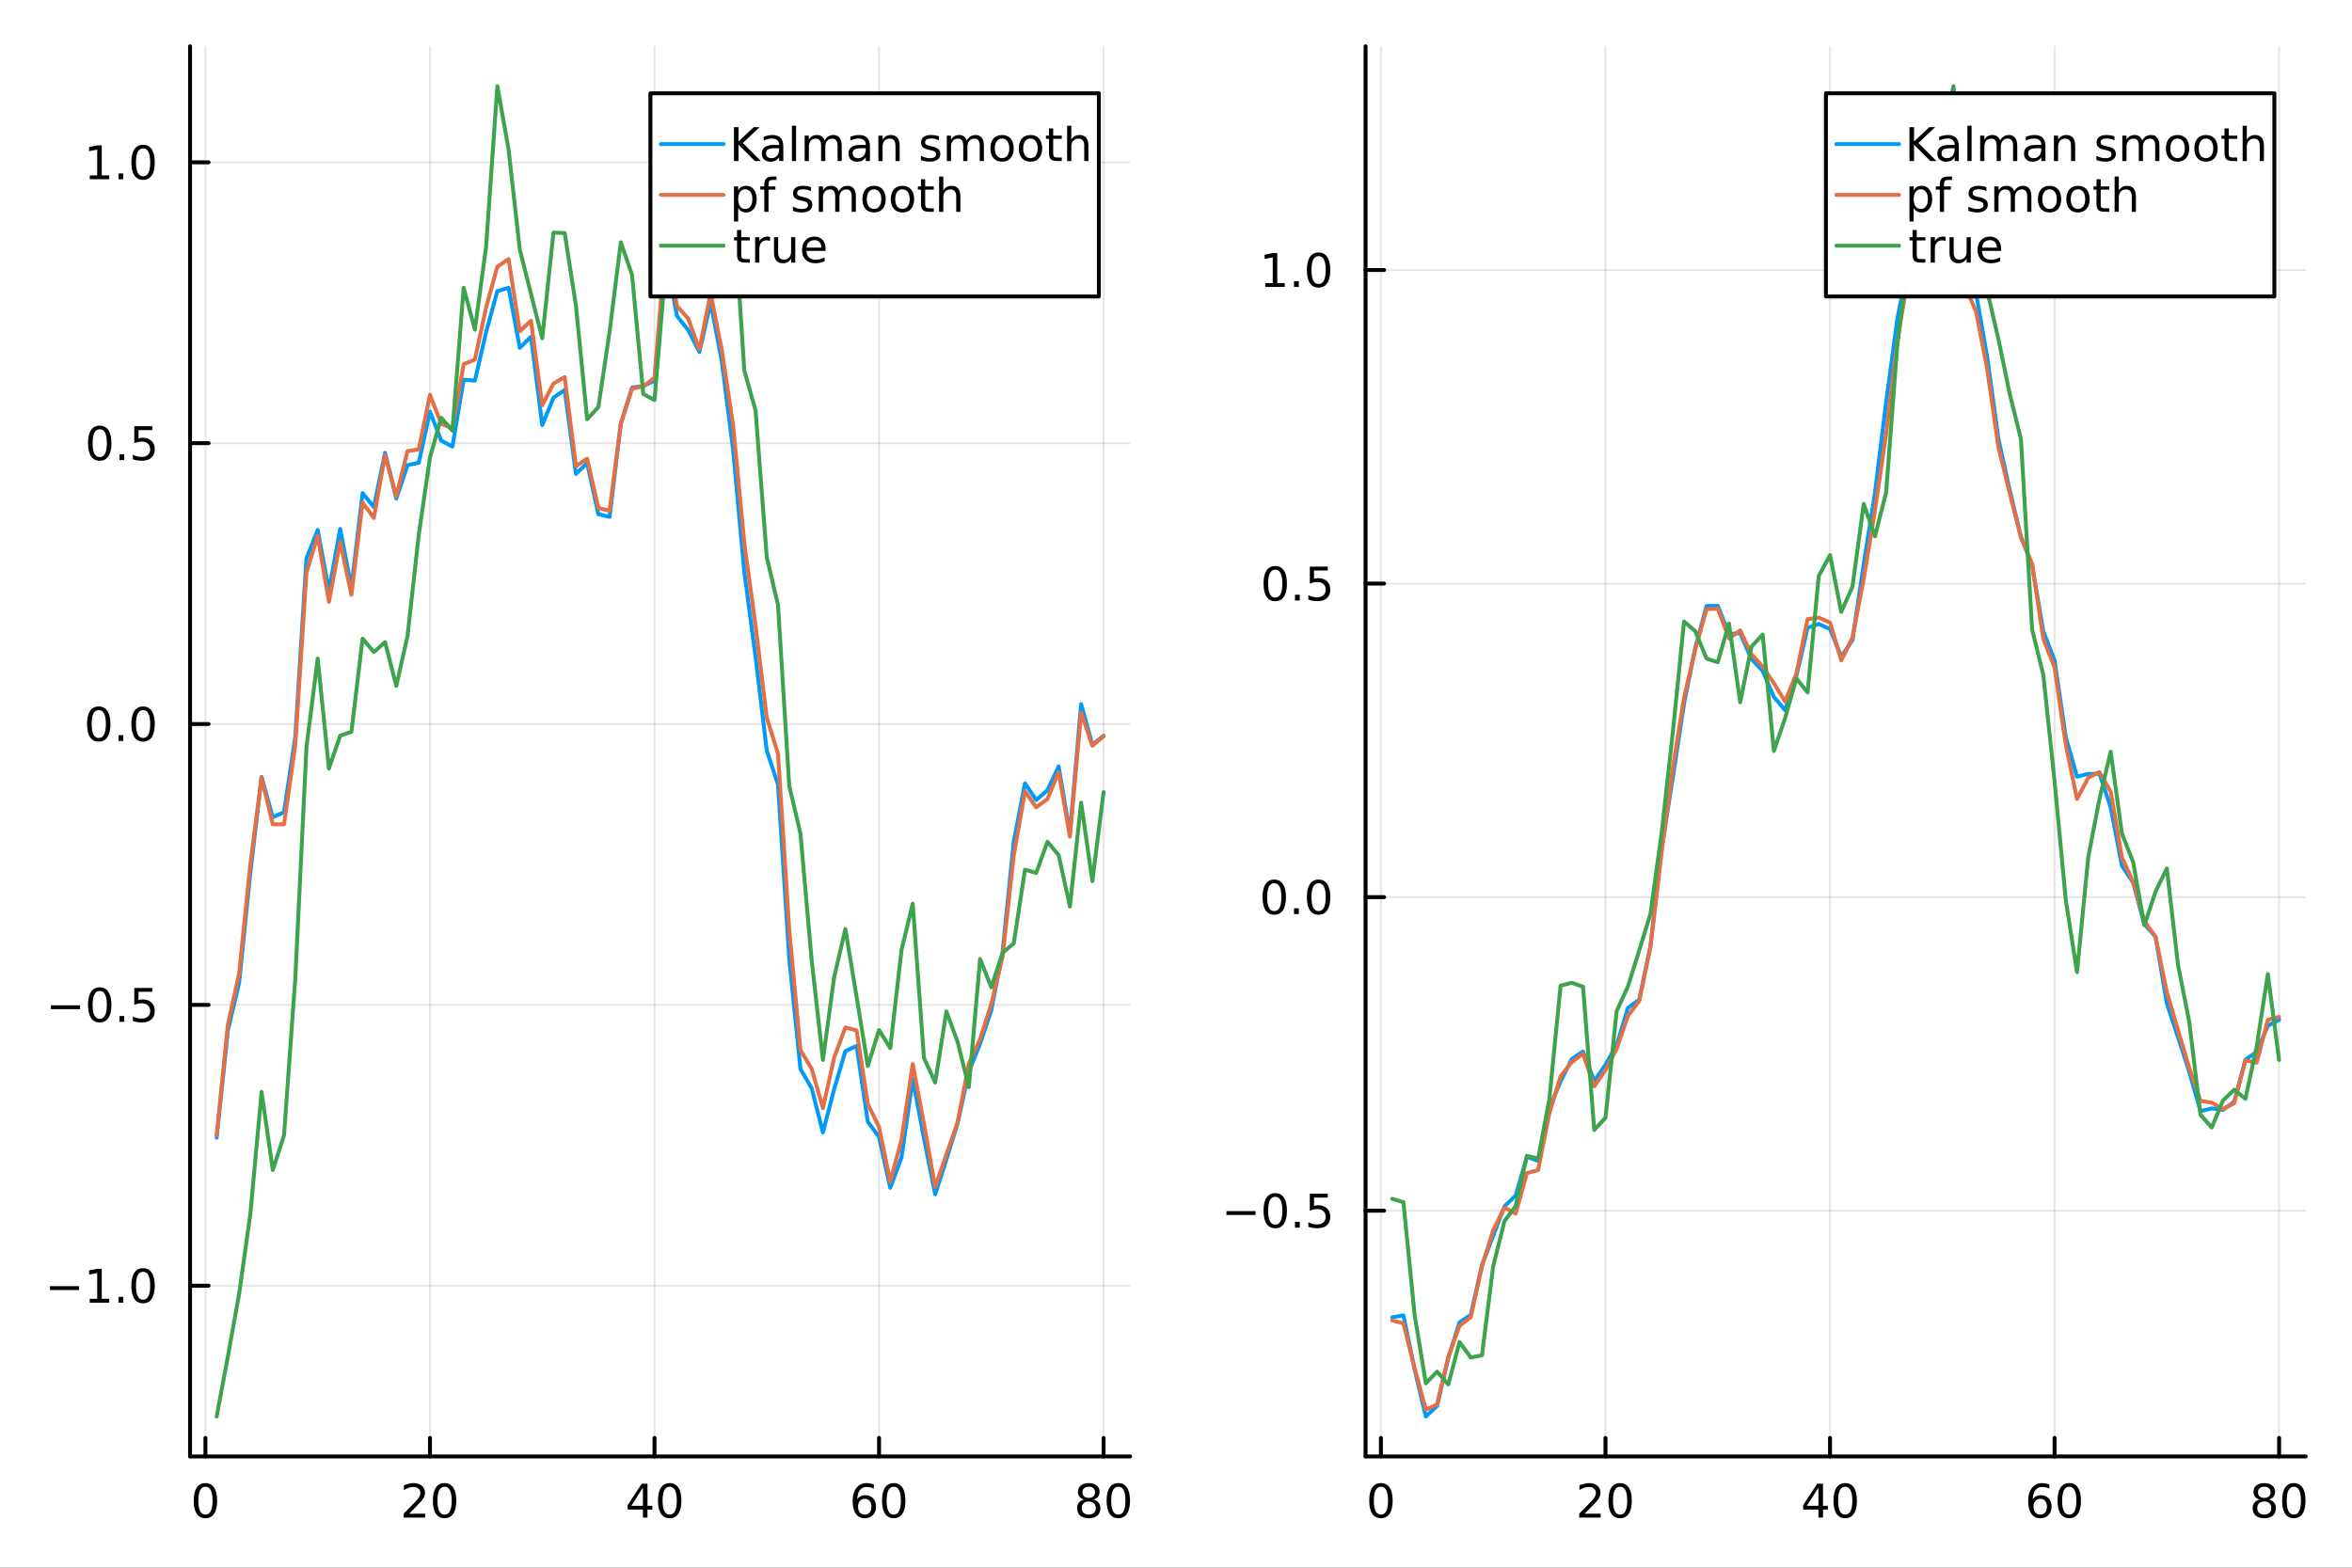 <?xml version="1.0" encoding="utf-8"?>
<svg xmlns="http://www.w3.org/2000/svg" xmlns:xlink="http://www.w3.org/1999/xlink" width="600" height="400" viewBox="0 0 2400 1600">
<rect x="0" y="0" width="2400" height="1600" fill="#333333" stroke="none"/>
<defs>
  <clipPath id="clip680">
    <rect x="0" y="0" width="2400" height="1600"/>
  </clipPath>
</defs>
<path clip-path="url(#clip680)" d="M0 1600 L2400 1600 L2400 0 L0 0  Z" fill="#ffffff" fill-rule="evenodd" fill-opacity="1"/>
<defs>
  <clipPath id="clip681">
    <rect x="480" y="0" width="1681" height="1600"/>
  </clipPath>
</defs>
<path clip-path="url(#clip680)" d="M193.936 1486.45 L1153.25 1486.45 L1153.25 47.244 L193.936 47.244  Z" fill="#ffffff" fill-rule="evenodd" fill-opacity="1"/>
<defs>
  <clipPath id="clip682">
    <rect x="193" y="47" width="960" height="1440"/>
  </clipPath>
</defs>
<polyline clip-path="url(#clip682)" style="stroke:#000000; stroke-linecap:round; stroke-linejoin:round; stroke-width:2; stroke-opacity:0.1; fill:none" points="209.631,1486.45 209.631,47.244 "/>
<polyline clip-path="url(#clip682)" style="stroke:#000000; stroke-linecap:round; stroke-linejoin:round; stroke-width:2; stroke-opacity:0.1; fill:none" points="438.749,1486.45 438.749,47.244 "/>
<polyline clip-path="url(#clip682)" style="stroke:#000000; stroke-linecap:round; stroke-linejoin:round; stroke-width:2; stroke-opacity:0.1; fill:none" points="667.867,1486.45 667.867,47.244 "/>
<polyline clip-path="url(#clip682)" style="stroke:#000000; stroke-linecap:round; stroke-linejoin:round; stroke-width:2; stroke-opacity:0.1; fill:none" points="896.985,1486.45 896.985,47.244 "/>
<polyline clip-path="url(#clip682)" style="stroke:#000000; stroke-linecap:round; stroke-linejoin:round; stroke-width:2; stroke-opacity:0.1; fill:none" points="1126.1,1486.45 1126.1,47.244 "/>
<polyline clip-path="url(#clip682)" style="stroke:#000000; stroke-linecap:round; stroke-linejoin:round; stroke-width:2; stroke-opacity:0.1; fill:none" points="193.936,1312.23 1153.25,1312.23 "/>
<polyline clip-path="url(#clip682)" style="stroke:#000000; stroke-linecap:round; stroke-linejoin:round; stroke-width:2; stroke-opacity:0.1; fill:none" points="193.936,1025.59 1153.25,1025.59 "/>
<polyline clip-path="url(#clip682)" style="stroke:#000000; stroke-linecap:round; stroke-linejoin:round; stroke-width:2; stroke-opacity:0.1; fill:none" points="193.936,738.942 1153.25,738.942 "/>
<polyline clip-path="url(#clip682)" style="stroke:#000000; stroke-linecap:round; stroke-linejoin:round; stroke-width:2; stroke-opacity:0.1; fill:none" points="193.936,452.298 1153.25,452.298 "/>
<polyline clip-path="url(#clip682)" style="stroke:#000000; stroke-linecap:round; stroke-linejoin:round; stroke-width:2; stroke-opacity:0.1; fill:none" points="193.936,165.654 1153.25,165.654 "/>
<polyline clip-path="url(#clip680)" style="stroke:#000000; stroke-linecap:round; stroke-linejoin:round; stroke-width:4; stroke-opacity:1; fill:none" points="193.936,1486.45 1153.25,1486.45 "/>
<polyline clip-path="url(#clip680)" style="stroke:#000000; stroke-linecap:round; stroke-linejoin:round; stroke-width:4; stroke-opacity:1; fill:none" points="209.631,1486.45 209.631,1467.55 "/>
<polyline clip-path="url(#clip680)" style="stroke:#000000; stroke-linecap:round; stroke-linejoin:round; stroke-width:4; stroke-opacity:1; fill:none" points="438.749,1486.45 438.749,1467.55 "/>
<polyline clip-path="url(#clip680)" style="stroke:#000000; stroke-linecap:round; stroke-linejoin:round; stroke-width:4; stroke-opacity:1; fill:none" points="667.867,1486.45 667.867,1467.55 "/>
<polyline clip-path="url(#clip680)" style="stroke:#000000; stroke-linecap:round; stroke-linejoin:round; stroke-width:4; stroke-opacity:1; fill:none" points="896.985,1486.45 896.985,1467.55 "/>
<polyline clip-path="url(#clip680)" style="stroke:#000000; stroke-linecap:round; stroke-linejoin:round; stroke-width:4; stroke-opacity:1; fill:none" points="1126.1,1486.45 1126.1,1467.55 "/>
<path clip-path="url(#clip680)" d="M209.631 1517.37 Q206.019 1517.37 204.191 1520.93 Q202.385 1524.47 202.385 1531.6 Q202.385 1538.71 204.191 1542.27 Q206.019 1545.82 209.631 1545.82 Q213.265 1545.82 215.07 1542.27 Q216.899 1538.71 216.899 1531.6 Q216.899 1524.47 215.07 1520.93 Q213.265 1517.37 209.631 1517.37 M209.631 1513.66 Q215.441 1513.66 218.496 1518.27 Q221.575 1522.85 221.575 1531.6 Q221.575 1540.33 218.496 1544.94 Q215.441 1549.52 209.631 1549.52 Q203.82 1549.52 200.742 1544.94 Q197.686 1540.33 197.686 1531.6 Q197.686 1522.85 200.742 1518.27 Q203.82 1513.66 209.631 1513.66 Z" fill="#000000" fill-rule="nonzero" fill-opacity="1" /><path clip-path="url(#clip680)" d="M417.522 1544.91 L433.841 1544.91 L433.841 1548.85 L411.897 1548.85 L411.897 1544.91 Q414.559 1542.16 419.142 1537.53 Q423.749 1532.88 424.929 1531.53 Q427.175 1529.01 428.054 1527.27 Q428.957 1525.51 428.957 1523.82 Q428.957 1521.07 427.013 1519.33 Q425.091 1517.6 421.99 1517.6 Q419.79 1517.6 417.337 1518.36 Q414.906 1519.13 412.128 1520.68 L412.128 1515.95 Q414.953 1514.82 417.406 1514.24 Q419.86 1513.66 421.897 1513.66 Q427.267 1513.66 430.462 1516.35 Q433.656 1519.03 433.656 1523.52 Q433.656 1525.65 432.846 1527.57 Q432.059 1529.47 429.952 1532.07 Q429.374 1532.74 426.272 1535.95 Q423.17 1539.15 417.522 1544.91 Z" fill="#000000" fill-rule="nonzero" fill-opacity="1" /><path clip-path="url(#clip680)" d="M453.656 1517.37 Q450.045 1517.37 448.216 1520.93 Q446.411 1524.47 446.411 1531.6 Q446.411 1538.71 448.216 1542.27 Q450.045 1545.82 453.656 1545.82 Q457.29 1545.82 459.096 1542.27 Q460.925 1538.71 460.925 1531.6 Q460.925 1524.47 459.096 1520.93 Q457.29 1517.37 453.656 1517.37 M453.656 1513.66 Q459.466 1513.66 462.522 1518.27 Q465.6 1522.85 465.6 1531.6 Q465.6 1540.33 462.522 1544.94 Q459.466 1549.52 453.656 1549.52 Q447.846 1549.52 444.767 1544.94 Q441.712 1540.33 441.712 1531.6 Q441.712 1522.85 444.767 1518.27 Q447.846 1513.66 453.656 1513.66 Z" fill="#000000" fill-rule="nonzero" fill-opacity="1" /><path clip-path="url(#clip680)" d="M656.038 1518.36 L644.233 1536.81 L656.038 1536.81 L656.038 1518.36 M654.811 1514.29 L660.691 1514.29 L660.691 1536.81 L665.621 1536.81 L665.621 1540.7 L660.691 1540.7 L660.691 1548.85 L656.038 1548.85 L656.038 1540.7 L640.436 1540.7 L640.436 1536.19 L654.811 1514.29 Z" fill="#000000" fill-rule="nonzero" fill-opacity="1" /><path clip-path="url(#clip680)" d="M683.353 1517.37 Q679.742 1517.37 677.913 1520.93 Q676.108 1524.47 676.108 1531.6 Q676.108 1538.71 677.913 1542.27 Q679.742 1545.82 683.353 1545.82 Q686.987 1545.82 688.793 1542.27 Q690.621 1538.71 690.621 1531.6 Q690.621 1524.47 688.793 1520.93 Q686.987 1517.37 683.353 1517.37 M683.353 1513.66 Q689.163 1513.66 692.219 1518.27 Q695.297 1522.85 695.297 1531.6 Q695.297 1540.33 692.219 1544.94 Q689.163 1549.52 683.353 1549.52 Q677.543 1549.52 674.464 1544.94 Q671.408 1540.33 671.408 1531.6 Q671.408 1522.85 674.464 1518.27 Q677.543 1513.66 683.353 1513.66 Z" fill="#000000" fill-rule="nonzero" fill-opacity="1" /><path clip-path="url(#clip680)" d="M882.39 1529.7 Q879.242 1529.7 877.39 1531.86 Q875.561 1534.01 875.561 1537.76 Q875.561 1541.49 877.39 1543.66 Q879.242 1545.82 882.39 1545.82 Q885.538 1545.82 887.367 1543.66 Q889.219 1541.49 889.219 1537.76 Q889.219 1534.01 887.367 1531.86 Q885.538 1529.7 882.39 1529.7 M891.672 1515.05 L891.672 1519.31 Q889.913 1518.48 888.108 1518.04 Q886.325 1517.6 884.566 1517.6 Q879.936 1517.6 877.483 1520.72 Q875.052 1523.85 874.705 1530.17 Q876.071 1528.15 878.131 1527.09 Q880.191 1526 882.668 1526 Q887.876 1526 890.885 1529.17 Q893.918 1532.32 893.918 1537.76 Q893.918 1543.08 890.77 1546.3 Q887.622 1549.52 882.39 1549.52 Q876.395 1549.52 873.224 1544.94 Q870.052 1540.33 870.052 1531.6 Q870.052 1523.41 873.941 1518.55 Q877.83 1513.66 884.381 1513.66 Q886.14 1513.66 887.923 1514.01 Q889.728 1514.36 891.672 1515.05 Z" fill="#000000" fill-rule="nonzero" fill-opacity="1" /><path clip-path="url(#clip680)" d="M911.973 1517.37 Q908.362 1517.37 906.534 1520.93 Q904.728 1524.47 904.728 1531.6 Q904.728 1538.71 906.534 1542.27 Q908.362 1545.82 911.973 1545.82 Q915.608 1545.82 917.413 1542.27 Q919.242 1538.71 919.242 1531.6 Q919.242 1524.47 917.413 1520.93 Q915.608 1517.37 911.973 1517.37 M911.973 1513.66 Q917.783 1513.66 920.839 1518.27 Q923.918 1522.85 923.918 1531.6 Q923.918 1540.33 920.839 1544.94 Q917.783 1549.52 911.973 1549.52 Q906.163 1549.52 903.084 1544.94 Q900.029 1540.33 900.029 1531.6 Q900.029 1522.85 903.084 1518.27 Q906.163 1513.66 911.973 1513.66 Z" fill="#000000" fill-rule="nonzero" fill-opacity="1" /><path clip-path="url(#clip680)" d="M1110.98 1532.44 Q1107.64 1532.44 1105.72 1534.22 Q1103.82 1536 1103.82 1539.13 Q1103.82 1542.25 1105.72 1544.03 Q1107.64 1545.82 1110.98 1545.82 Q1114.31 1545.82 1116.23 1544.03 Q1118.15 1542.23 1118.15 1539.13 Q1118.15 1536 1116.23 1534.22 Q1114.33 1532.44 1110.98 1532.44 M1106.3 1530.45 Q1103.29 1529.7 1101.6 1527.64 Q1099.93 1525.58 1099.93 1522.62 Q1099.93 1518.48 1102.87 1516.07 Q1105.84 1513.66 1110.98 1513.66 Q1116.14 1513.66 1119.08 1516.07 Q1122.02 1518.48 1122.02 1522.62 Q1122.02 1525.58 1120.33 1527.64 Q1118.66 1529.7 1115.67 1530.45 Q1119.05 1531.23 1120.93 1533.52 Q1122.83 1535.82 1122.83 1539.13 Q1122.83 1544.15 1119.75 1546.83 Q1116.69 1549.52 1110.98 1549.52 Q1105.26 1549.52 1102.18 1546.83 Q1099.12 1544.15 1099.12 1539.13 Q1099.12 1535.82 1101.02 1533.52 Q1102.92 1531.23 1106.3 1530.45 M1104.59 1523.06 Q1104.59 1525.75 1106.25 1527.25 Q1107.94 1528.76 1110.98 1528.76 Q1113.99 1528.76 1115.67 1527.25 Q1117.39 1525.75 1117.39 1523.06 Q1117.39 1520.38 1115.67 1518.87 Q1113.99 1517.37 1110.98 1517.37 Q1107.94 1517.37 1106.25 1518.87 Q1104.59 1520.38 1104.59 1523.06 Z" fill="#000000" fill-rule="nonzero" fill-opacity="1" /><path clip-path="url(#clip680)" d="M1141.14 1517.37 Q1137.53 1517.37 1135.7 1520.93 Q1133.89 1524.47 1133.89 1531.6 Q1133.89 1538.71 1135.7 1542.27 Q1137.53 1545.82 1141.14 1545.82 Q1144.77 1545.82 1146.58 1542.27 Q1148.41 1538.71 1148.41 1531.6 Q1148.41 1524.47 1146.58 1520.93 Q1144.77 1517.37 1141.14 1517.37 M1141.14 1513.66 Q1146.95 1513.66 1150 1518.27 Q1153.08 1522.85 1153.08 1531.6 Q1153.08 1540.33 1150 1544.94 Q1146.95 1549.52 1141.14 1549.52 Q1135.33 1549.52 1132.25 1544.94 Q1129.19 1540.33 1129.19 1531.6 Q1129.19 1522.85 1132.25 1518.27 Q1135.33 1513.66 1141.14 1513.66 Z" fill="#000000" fill-rule="nonzero" fill-opacity="1" /><polyline clip-path="url(#clip680)" style="stroke:#000000; stroke-linecap:round; stroke-linejoin:round; stroke-width:4; stroke-opacity:1; fill:none" points="193.936,1486.45 193.936,47.244 "/>
<polyline clip-path="url(#clip680)" style="stroke:#000000; stroke-linecap:round; stroke-linejoin:round; stroke-width:4; stroke-opacity:1; fill:none" points="193.936,1312.23 212.834,1312.23 "/>
<polyline clip-path="url(#clip680)" style="stroke:#000000; stroke-linecap:round; stroke-linejoin:round; stroke-width:4; stroke-opacity:1; fill:none" points="193.936,1025.59 212.834,1025.59 "/>
<polyline clip-path="url(#clip680)" style="stroke:#000000; stroke-linecap:round; stroke-linejoin:round; stroke-width:4; stroke-opacity:1; fill:none" points="193.936,738.942 212.834,738.942 "/>
<polyline clip-path="url(#clip680)" style="stroke:#000000; stroke-linecap:round; stroke-linejoin:round; stroke-width:4; stroke-opacity:1; fill:none" points="193.936,452.298 212.834,452.298 "/>
<polyline clip-path="url(#clip680)" style="stroke:#000000; stroke-linecap:round; stroke-linejoin:round; stroke-width:4; stroke-opacity:1; fill:none" points="193.936,165.654 212.834,165.654 "/>
<path clip-path="url(#clip680)" d="M50.992 1312.68 L80.668 1312.68 L80.668 1316.62 L50.992 1316.62 L50.992 1312.68 Z" fill="#000000" fill-rule="nonzero" fill-opacity="1" /><path clip-path="url(#clip680)" d="M91.571 1325.57 L99.21 1325.57 L99.21 1299.21 L90.899 1300.88 L90.899 1296.62 L99.163 1294.95 L103.839 1294.95 L103.839 1325.57 L111.478 1325.57 L111.478 1329.51 L91.571 1329.51 L91.571 1325.57 Z" fill="#000000" fill-rule="nonzero" fill-opacity="1" /><path clip-path="url(#clip680)" d="M120.922 1323.63 L125.807 1323.63 L125.807 1329.51 L120.922 1329.51 L120.922 1323.63 Z" fill="#000000" fill-rule="nonzero" fill-opacity="1" /><path clip-path="url(#clip680)" d="M145.992 1298.03 Q142.381 1298.03 140.552 1301.59 Q138.746 1305.13 138.746 1312.26 Q138.746 1319.37 140.552 1322.94 Q142.381 1326.48 145.992 1326.48 Q149.626 1326.48 151.431 1322.94 Q153.26 1319.37 153.26 1312.26 Q153.26 1305.13 151.431 1301.59 Q149.626 1298.03 145.992 1298.03 M145.992 1294.32 Q151.802 1294.32 154.857 1298.93 Q157.936 1303.51 157.936 1312.26 Q157.936 1320.99 154.857 1325.6 Q151.802 1330.18 145.992 1330.18 Q140.181 1330.18 137.103 1325.6 Q134.047 1320.99 134.047 1312.26 Q134.047 1303.51 137.103 1298.93 Q140.181 1294.32 145.992 1294.32 Z" fill="#000000" fill-rule="nonzero" fill-opacity="1" /><path clip-path="url(#clip680)" d="M51.987 1026.04 L81.663 1026.04 L81.663 1029.97 L51.987 1029.97 L51.987 1026.04 Z" fill="#000000" fill-rule="nonzero" fill-opacity="1" /><path clip-path="url(#clip680)" d="M101.756 1011.38 Q98.145 1011.38 96.316 1014.95 Q94.51 1018.49 94.51 1025.62 Q94.51 1032.73 96.316 1036.29 Q98.145 1039.83 101.756 1039.83 Q105.39 1039.83 107.196 1036.29 Q109.024 1032.73 109.024 1025.62 Q109.024 1018.49 107.196 1014.95 Q105.39 1011.38 101.756 1011.38 M101.756 1007.68 Q107.566 1007.68 110.621 1012.29 Q113.7 1016.87 113.7 1025.62 Q113.7 1034.35 110.621 1038.95 Q107.566 1043.54 101.756 1043.54 Q95.946 1043.54 92.867 1038.95 Q89.811 1034.35 89.811 1025.62 Q89.811 1016.87 92.867 1012.29 Q95.946 1007.68 101.756 1007.68 Z" fill="#000000" fill-rule="nonzero" fill-opacity="1" /><path clip-path="url(#clip680)" d="M121.918 1036.99 L126.802 1036.99 L126.802 1042.87 L121.918 1042.87 L121.918 1036.99 Z" fill="#000000" fill-rule="nonzero" fill-opacity="1" /><path clip-path="url(#clip680)" d="M137.033 1008.31 L155.39 1008.31 L155.39 1012.24 L141.316 1012.24 L141.316 1020.71 Q142.334 1020.37 143.353 1020.2 Q144.371 1020.02 145.39 1020.02 Q151.177 1020.02 154.556 1023.19 Q157.936 1026.36 157.936 1031.78 Q157.936 1037.36 154.464 1040.46 Q150.992 1043.54 144.672 1043.54 Q142.496 1043.54 140.228 1043.17 Q137.982 1042.8 135.575 1042.06 L135.575 1037.36 Q137.658 1038.49 139.881 1039.05 Q142.103 1039.6 144.58 1039.6 Q148.584 1039.6 150.922 1037.5 Q153.26 1035.39 153.26 1031.78 Q153.26 1028.17 150.922 1026.06 Q148.584 1023.95 144.58 1023.95 Q142.705 1023.95 140.83 1024.37 Q138.978 1024.79 137.033 1025.67 L137.033 1008.31 Z" fill="#000000" fill-rule="nonzero" fill-opacity="1" /><path clip-path="url(#clip680)" d="M100.76 724.74 Q97.149 724.74 95.321 728.305 Q93.515 731.847 93.515 738.976 Q93.515 746.083 95.321 749.647 Q97.149 753.189 100.76 753.189 Q104.395 753.189 106.2 749.647 Q108.029 746.083 108.029 738.976 Q108.029 731.847 106.2 728.305 Q104.395 724.74 100.76 724.74 M100.76 721.037 Q106.571 721.037 109.626 725.643 Q112.705 730.226 112.705 738.976 Q112.705 747.703 109.626 752.31 Q106.571 756.893 100.76 756.893 Q94.95 756.893 91.871 752.31 Q88.816 747.703 88.816 738.976 Q88.816 730.226 91.871 725.643 Q94.95 721.037 100.76 721.037 Z" fill="#000000" fill-rule="nonzero" fill-opacity="1" /><path clip-path="url(#clip680)" d="M120.922 750.342 L125.807 750.342 L125.807 756.222 L120.922 756.222 L120.922 750.342 Z" fill="#000000" fill-rule="nonzero" fill-opacity="1" /><path clip-path="url(#clip680)" d="M145.992 724.74 Q142.381 724.74 140.552 728.305 Q138.746 731.847 138.746 738.976 Q138.746 746.083 140.552 749.647 Q142.381 753.189 145.992 753.189 Q149.626 753.189 151.431 749.647 Q153.26 746.083 153.26 738.976 Q153.26 731.847 151.431 728.305 Q149.626 724.74 145.992 724.74 M145.992 721.037 Q151.802 721.037 154.857 725.643 Q157.936 730.226 157.936 738.976 Q157.936 747.703 154.857 752.31 Q151.802 756.893 145.992 756.893 Q140.181 756.893 137.103 752.31 Q134.047 747.703 134.047 738.976 Q134.047 730.226 137.103 725.643 Q140.181 721.037 145.992 721.037 Z" fill="#000000" fill-rule="nonzero" fill-opacity="1" /><path clip-path="url(#clip680)" d="M101.756 438.096 Q98.145 438.096 96.316 441.661 Q94.51 445.203 94.51 452.332 Q94.51 459.439 96.316 463.004 Q98.145 466.545 101.756 466.545 Q105.39 466.545 107.196 463.004 Q109.024 459.439 109.024 452.332 Q109.024 445.203 107.196 441.661 Q105.39 438.096 101.756 438.096 M101.756 434.393 Q107.566 434.393 110.621 438.999 Q113.7 443.582 113.7 452.332 Q113.7 461.059 110.621 465.666 Q107.566 470.249 101.756 470.249 Q95.946 470.249 92.867 465.666 Q89.811 461.059 89.811 452.332 Q89.811 443.582 92.867 438.999 Q95.946 434.393 101.756 434.393 Z" fill="#000000" fill-rule="nonzero" fill-opacity="1" /><path clip-path="url(#clip680)" d="M121.918 463.698 L126.802 463.698 L126.802 469.578 L121.918 469.578 L121.918 463.698 Z" fill="#000000" fill-rule="nonzero" fill-opacity="1" /><path clip-path="url(#clip680)" d="M137.033 435.018 L155.39 435.018 L155.39 438.953 L141.316 438.953 L141.316 447.425 Q142.334 447.078 143.353 446.916 Q144.371 446.73 145.39 446.73 Q151.177 446.73 154.556 449.902 Q157.936 453.073 157.936 458.49 Q157.936 464.068 154.464 467.17 Q150.992 470.249 144.672 470.249 Q142.496 470.249 140.228 469.879 Q137.982 469.508 135.575 468.767 L135.575 464.068 Q137.658 465.203 139.881 465.758 Q142.103 466.314 144.58 466.314 Q148.584 466.314 150.922 464.207 Q153.26 462.101 153.26 458.49 Q153.26 454.879 150.922 452.772 Q148.584 450.666 144.58 450.666 Q142.705 450.666 140.83 451.082 Q138.978 451.499 137.033 452.379 L137.033 435.018 Z" fill="#000000" fill-rule="nonzero" fill-opacity="1" /><path clip-path="url(#clip680)" d="M91.571 178.998 L99.21 178.998 L99.21 152.633 L90.899 154.3 L90.899 150.04 L99.163 148.374 L103.839 148.374 L103.839 178.998 L111.478 178.998 L111.478 182.934 L91.571 182.934 L91.571 178.998 Z" fill="#000000" fill-rule="nonzero" fill-opacity="1" /><path clip-path="url(#clip680)" d="M120.922 177.054 L125.807 177.054 L125.807 182.934 L120.922 182.934 L120.922 177.054 Z" fill="#000000" fill-rule="nonzero" fill-opacity="1" /><path clip-path="url(#clip680)" d="M145.992 151.452 Q142.381 151.452 140.552 155.017 Q138.746 158.559 138.746 165.688 Q138.746 172.795 140.552 176.36 Q142.381 179.901 145.992 179.901 Q149.626 179.901 151.431 176.36 Q153.26 172.795 153.26 165.688 Q153.26 158.559 151.431 155.017 Q149.626 151.452 145.992 151.452 M145.992 147.749 Q151.802 147.749 154.857 152.355 Q157.936 156.938 157.936 165.688 Q157.936 174.415 154.857 179.022 Q151.802 183.605 145.992 183.605 Q140.181 183.605 137.103 179.022 Q134.047 174.415 134.047 165.688 Q134.047 156.938 137.103 152.355 Q140.181 147.749 145.992 147.749 Z" fill="#000000" fill-rule="nonzero" fill-opacity="1" /><polyline clip-path="url(#clip682)" style="stroke:#009af9; stroke-linecap:round; stroke-linejoin:round; stroke-width:4; stroke-opacity:1; fill:none" points="221.086,1161.12 232.542,1051.74 243.998,1003.2 255.454,890.666 266.91,792.9 278.366,834.145 289.822,828.88 301.278,752.354 312.734,569.844 324.19,540.933 335.646,602.901 347.101,539.816 358.557,599.61 370.013,503.303 381.469,517.523 392.925,462.153 404.381,508.865 415.837,474.715 427.293,472.29 438.749,420.053 450.205,449.679 461.661,455.822 473.116,387.584 484.572,388.435 496.028,338.969 507.484,297.199 518.94,293.673 530.396,354.987 541.852,343.631 553.308,433.832 564.764,405.936 576.22,397.939 587.675,483.636 599.131,472.659 610.587,524.81 622.043,527.563 633.499,432.512 644.955,395.522 656.411,393.979 667.867,388.566 679.323,260.371 690.779,322.524 702.235,336.857 713.69,359.227 725.146,308.621 736.602,369.273 748.058,458.822 759.514,583.884 770.97,670.555 782.426,766.062 793.882,800.655 805.338,978.26 816.794,1091.07 828.25,1110.77 839.705,1155.78 851.161,1111.65 862.617,1072.81 874.073,1067.45 885.529,1144.87 896.985,1160.46 908.441,1212.23 919.897,1181.31 931.353,1101.3 942.809,1161.79 954.264,1218.94 965.72,1183.37 977.176,1146.4 988.632,1093.86 1000.09,1065.14 1011.54,1031.04 1023,971.941 1034.46,858.659 1045.91,799.569 1057.37,816.469 1068.82,806.527 1080.28,782.185 1091.74,850.406 1103.19,718.632 1114.65,760.03 1126.1,750.979 "/>
<polyline clip-path="url(#clip682)" style="stroke:#e26f46; stroke-linecap:round; stroke-linejoin:round; stroke-width:4; stroke-opacity:1; fill:none" points="221.086,1158.86 232.542,1045.66 243.998,993.753 255.454,882.092 266.91,793.734 278.366,841.336 289.822,841.245 301.278,760.62 312.734,584.144 324.19,546.845 335.646,614.176 347.101,552.908 358.557,607.074 370.013,513.039 381.469,528.685 392.925,464.35 404.381,506.38 415.837,460.352 427.293,458.633 438.749,402.914 450.205,432.48 461.661,437.08 473.116,371.76 484.572,367.014 496.028,313.858 507.484,272.198 518.94,264.406 530.396,338.091 541.852,327.389 553.308,413.616 564.764,391.41 576.22,384.925 587.675,475.832 599.131,468.136 610.587,518.478 622.043,521.267 633.499,432.124 644.955,396.65 656.411,394.343 667.867,385.609 679.323,247.006 690.779,312.344 702.235,325.131 713.69,356.538 725.146,299.225 736.602,357.811 748.058,433.855 759.514,554.322 770.97,638.594 782.426,732.597 793.882,769.223 805.338,948.979 816.794,1071.6 828.25,1090.83 839.705,1131.04 851.161,1079.51 862.617,1048.64 874.073,1051.63 885.529,1126.73 896.985,1150.4 908.441,1206.12 919.897,1163.15 931.353,1086.02 942.809,1146.97 954.264,1211.39 965.72,1178.2 977.176,1145.41 988.632,1085.49 1000.09,1060.46 1011.54,1024.6 1023,976.713 1034.46,873.052 1045.91,807.714 1057.37,823.91 1068.82,815.481 1080.28,788.038 1091.74,853.815 1103.19,727.282 1114.65,761.111 1126.1,751.307 "/>
<polyline clip-path="url(#clip682)" style="stroke:#3da44d; stroke-linecap:round; stroke-linejoin:round; stroke-width:4; stroke-opacity:1; fill:none" points="221.086,1445.72 232.542,1384.42 243.998,1320.62 255.454,1239.03 266.91,1114.4 278.366,1194.15 289.822,1158.59 301.278,999.234 312.734,762.431 324.19,672.226 335.646,784.434 347.101,750.806 358.557,746.936 370.013,651.825 381.469,665.538 392.925,655.391 404.381,700.013 415.837,649.147 427.293,545.92 438.749,466.918 450.205,426.381 461.661,439.516 473.116,293.698 484.572,336.474 496.028,251.828 507.484,87.976 518.94,152.391 530.396,254.667 541.852,300.075 553.308,345.245 564.764,237.444 576.22,237.807 587.675,311.89 599.131,427.92 610.587,415.462 622.043,338.379 633.499,247.268 644.955,280.663 656.411,402.109 667.867,408.323 679.323,271.444 690.779,276.79 702.235,276.088 713.69,248.667 725.146,154.364 736.602,141.441 748.058,203.328 759.514,378.112 770.97,418.926 782.426,568.751 793.882,617.405 805.338,801.865 816.794,850.755 828.25,980.378 839.705,1081.75 851.161,997.462 862.617,948.149 874.073,1017.41 885.529,1087.98 896.985,1051.29 908.441,1069.76 919.897,969.696 931.353,922.336 942.809,1079.67 954.264,1104.83 965.72,1032.21 977.176,1063.49 988.632,1109.45 1000.09,978.796 1011.54,1007.71 1023,972.545 1034.46,962.809 1045.91,887.586 1057.37,890.882 1068.82,859.091 1080.28,872.765 1091.74,925.207 1103.19,819.211 1114.65,899.319 1126.1,808.397 "/>
<path clip-path="url(#clip680)" d="M663.68 302.578 L1121.28 302.578 L1121.28 95.218 L663.68 95.218  Z" fill="#ffffff" fill-rule="evenodd" fill-opacity="1"/>
<polyline clip-path="url(#clip680)" style="stroke:#000000; stroke-linecap:round; stroke-linejoin:round; stroke-width:4; stroke-opacity:1; fill:none" points="663.68,302.578 1121.28,302.578 1121.28,95.218 663.68,95.218 663.68,302.578 "/>
<polyline clip-path="url(#clip680)" style="stroke:#009af9; stroke-linecap:round; stroke-linejoin:round; stroke-width:4; stroke-opacity:1; fill:none" points="674.339,147.058 738.293,147.058 "/>
<path clip-path="url(#clip680)" d="M748.953 129.778 L753.628 129.778 L753.628 144.384 L769.138 129.778 L775.156 129.778 L758.003 145.889 L776.383 164.338 L770.226 164.338 L753.628 147.694 L753.628 164.338 L748.953 164.338 L748.953 129.778 Z" fill="#000000" fill-rule="nonzero" fill-opacity="1" /><path clip-path="url(#clip680)" d="M790.804 151.305 Q785.642 151.305 783.651 152.486 Q781.661 153.666 781.661 156.514 Q781.661 158.782 783.142 160.125 Q784.647 161.444 787.216 161.444 Q790.758 161.444 792.887 158.944 Q795.04 156.421 795.04 152.254 L795.04 151.305 L790.804 151.305 M799.299 149.546 L799.299 164.338 L795.04 164.338 L795.04 160.402 Q793.582 162.763 791.406 163.898 Q789.23 165.009 786.082 165.009 Q782.1 165.009 779.739 162.787 Q777.401 160.541 777.401 156.791 Q777.401 152.416 780.318 150.194 Q783.258 147.972 789.068 147.972 L795.04 147.972 L795.04 147.555 Q795.04 144.615 793.096 143.018 Q791.175 141.398 787.679 141.398 Q785.457 141.398 783.35 141.93 Q781.244 142.463 779.3 143.527 L779.3 139.592 Q781.638 138.69 783.837 138.25 Q786.036 137.787 788.119 137.787 Q793.744 137.787 796.522 140.703 Q799.299 143.62 799.299 149.546 Z" fill="#000000" fill-rule="nonzero" fill-opacity="1" /><path clip-path="url(#clip680)" d="M808.073 128.319 L812.332 128.319 L812.332 164.338 L808.073 164.338 L808.073 128.319 Z" fill="#000000" fill-rule="nonzero" fill-opacity="1" /><path clip-path="url(#clip680)" d="M841.429 143.389 Q843.026 140.518 845.248 139.153 Q847.471 137.787 850.48 137.787 Q854.531 137.787 856.73 140.634 Q858.929 143.458 858.929 148.689 L858.929 164.338 L854.646 164.338 L854.646 148.828 Q854.646 145.102 853.327 143.296 Q852.008 141.49 849.299 141.49 Q845.989 141.49 844.068 143.69 Q842.146 145.889 842.146 149.685 L842.146 164.338 L837.864 164.338 L837.864 148.828 Q837.864 145.078 836.545 143.296 Q835.225 141.49 832.471 141.49 Q829.207 141.49 827.285 143.713 Q825.364 145.912 825.364 149.685 L825.364 164.338 L821.082 164.338 L821.082 138.412 L825.364 138.412 L825.364 142.44 Q826.822 140.055 828.86 138.921 Q830.897 137.787 833.697 137.787 Q836.521 137.787 838.489 139.222 Q840.48 140.657 841.429 143.389 Z" fill="#000000" fill-rule="nonzero" fill-opacity="1" /><path clip-path="url(#clip680)" d="M879.206 151.305 Q874.044 151.305 872.054 152.486 Q870.063 153.666 870.063 156.514 Q870.063 158.782 871.544 160.125 Q873.049 161.444 875.619 161.444 Q879.16 161.444 881.29 158.944 Q883.443 156.421 883.443 152.254 L883.443 151.305 L879.206 151.305 M887.702 149.546 L887.702 164.338 L883.443 164.338 L883.443 160.402 Q881.984 162.763 879.808 163.898 Q877.632 165.009 874.484 165.009 Q870.503 165.009 868.142 162.787 Q865.804 160.541 865.804 156.791 Q865.804 152.416 868.72 150.194 Q871.66 147.972 877.47 147.972 L883.443 147.972 L883.443 147.555 Q883.443 144.615 881.498 143.018 Q879.577 141.398 876.081 141.398 Q873.859 141.398 871.753 141.93 Q869.646 142.463 867.702 143.527 L867.702 139.592 Q870.04 138.69 872.239 138.25 Q874.438 137.787 876.521 137.787 Q882.146 137.787 884.924 140.703 Q887.702 143.62 887.702 149.546 Z" fill="#000000" fill-rule="nonzero" fill-opacity="1" /><path clip-path="url(#clip680)" d="M918.026 148.689 L918.026 164.338 L913.766 164.338 L913.766 148.828 Q913.766 145.148 912.331 143.319 Q910.896 141.49 908.026 141.49 Q904.577 141.49 902.586 143.69 Q900.595 145.889 900.595 149.685 L900.595 164.338 L896.313 164.338 L896.313 138.412 L900.595 138.412 L900.595 142.44 Q902.123 140.102 904.183 138.944 Q906.266 137.787 908.975 137.787 Q913.442 137.787 915.734 140.565 Q918.026 143.319 918.026 148.689 Z" fill="#000000" fill-rule="nonzero" fill-opacity="1" /><path clip-path="url(#clip680)" d="M958.118 139.176 L958.118 143.203 Q956.313 142.277 954.368 141.815 Q952.424 141.352 950.34 141.352 Q947.169 141.352 945.572 142.324 Q943.998 143.296 943.998 145.24 Q943.998 146.722 945.132 147.578 Q946.266 148.412 949.692 149.176 L951.151 149.5 Q955.688 150.472 957.586 152.254 Q959.507 154.014 959.507 157.185 Q959.507 160.796 956.637 162.902 Q953.789 165.009 948.789 165.009 Q946.706 165.009 944.438 164.592 Q942.192 164.199 939.692 163.388 L939.692 158.99 Q942.053 160.217 944.345 160.842 Q946.637 161.444 948.882 161.444 Q951.891 161.444 953.512 160.426 Q955.132 159.384 955.132 157.509 Q955.132 155.773 953.951 154.847 Q952.794 153.921 948.836 153.064 L947.354 152.717 Q943.396 151.884 941.637 150.171 Q939.877 148.435 939.877 145.426 Q939.877 141.768 942.47 139.778 Q945.063 137.787 949.831 137.787 Q952.192 137.787 954.275 138.134 Q956.359 138.481 958.118 139.176 Z" fill="#000000" fill-rule="nonzero" fill-opacity="1" /><path clip-path="url(#clip680)" d="M986.474 143.389 Q988.072 140.518 990.294 139.153 Q992.516 137.787 995.525 137.787 Q999.576 137.787 1001.78 140.634 Q1003.97 143.458 1003.97 148.689 L1003.97 164.338 L999.692 164.338 L999.692 148.828 Q999.692 145.102 998.372 143.296 Q997.053 141.49 994.345 141.49 Q991.035 141.49 989.113 143.69 Q987.192 145.889 987.192 149.685 L987.192 164.338 L982.91 164.338 L982.91 148.828 Q982.91 145.078 981.59 143.296 Q980.271 141.49 977.516 141.49 Q974.252 141.49 972.331 143.713 Q970.41 145.912 970.41 149.685 L970.41 164.338 L966.127 164.338 L966.127 138.412 L970.41 138.412 L970.41 142.44 Q971.868 140.055 973.905 138.921 Q975.942 137.787 978.743 137.787 Q981.567 137.787 983.535 139.222 Q985.525 140.657 986.474 143.389 Z" fill="#000000" fill-rule="nonzero" fill-opacity="1" /><path clip-path="url(#clip680)" d="M1022.52 141.398 Q1019.09 141.398 1017.1 144.083 Q1015.11 146.745 1015.11 151.398 Q1015.11 156.051 1017.08 158.736 Q1019.07 161.398 1022.52 161.398 Q1025.92 161.398 1027.91 158.713 Q1029.9 156.027 1029.9 151.398 Q1029.9 146.791 1027.91 144.106 Q1025.92 141.398 1022.52 141.398 M1022.52 137.787 Q1028.07 137.787 1031.24 141.398 Q1034.41 145.009 1034.41 151.398 Q1034.41 157.764 1031.24 161.398 Q1028.07 165.009 1022.52 165.009 Q1016.94 165.009 1013.77 161.398 Q1010.62 157.764 1010.62 151.398 Q1010.62 145.009 1013.77 141.398 Q1016.94 137.787 1022.52 137.787 Z" fill="#000000" fill-rule="nonzero" fill-opacity="1" /><path clip-path="url(#clip680)" d="M1051.52 141.398 Q1048.09 141.398 1046.1 144.083 Q1044.11 146.745 1044.11 151.398 Q1044.11 156.051 1046.08 158.736 Q1048.07 161.398 1051.52 161.398 Q1054.92 161.398 1056.91 158.713 Q1058.9 156.027 1058.9 151.398 Q1058.9 146.791 1056.91 144.106 Q1054.92 141.398 1051.52 141.398 M1051.52 137.787 Q1057.08 137.787 1060.25 141.398 Q1063.42 145.009 1063.42 151.398 Q1063.42 157.764 1060.25 161.398 Q1057.08 165.009 1051.52 165.009 Q1045.94 165.009 1042.77 161.398 Q1039.62 157.764 1039.62 151.398 Q1039.62 145.009 1042.77 141.398 Q1045.94 137.787 1051.52 137.787 Z" fill="#000000" fill-rule="nonzero" fill-opacity="1" /><path clip-path="url(#clip680)" d="M1074.69 131.051 L1074.69 138.412 L1083.46 138.412 L1083.46 141.722 L1074.69 141.722 L1074.69 155.796 Q1074.69 158.967 1075.55 159.87 Q1076.43 160.773 1079.09 160.773 L1083.46 160.773 L1083.46 164.338 L1079.09 164.338 Q1074.16 164.338 1072.28 162.509 Q1070.41 160.657 1070.41 155.796 L1070.41 141.722 L1067.28 141.722 L1067.28 138.412 L1070.41 138.412 L1070.41 131.051 L1074.69 131.051 Z" fill="#000000" fill-rule="nonzero" fill-opacity="1" /><path clip-path="url(#clip680)" d="M1110.62 148.689 L1110.62 164.338 L1106.36 164.338 L1106.36 148.828 Q1106.36 145.148 1104.92 143.319 Q1103.49 141.49 1100.62 141.49 Q1097.17 141.49 1095.18 143.69 Q1093.19 145.889 1093.19 149.685 L1093.19 164.338 L1088.9 164.338 L1088.9 128.319 L1093.19 128.319 L1093.19 142.44 Q1094.71 140.102 1096.77 138.944 Q1098.86 137.787 1101.57 137.787 Q1106.03 137.787 1108.33 140.565 Q1110.62 143.319 1110.62 148.689 Z" fill="#000000" fill-rule="nonzero" fill-opacity="1" /><polyline clip-path="url(#clip680)" style="stroke:#e26f46; stroke-linecap:round; stroke-linejoin:round; stroke-width:4; stroke-opacity:1; fill:none" points="674.339,198.898 738.293,198.898 "/>
<path clip-path="url(#clip680)" d="M753.235 212.289 L753.235 226.039 L748.953 226.039 L748.953 190.252 L753.235 190.252 L753.235 194.187 Q754.577 191.872 756.615 190.761 Q758.675 189.627 761.522 189.627 Q766.244 189.627 769.184 193.377 Q772.147 197.127 772.147 203.238 Q772.147 209.349 769.184 213.099 Q766.244 216.849 761.522 216.849 Q758.675 216.849 756.615 215.738 Q754.577 214.603 753.235 212.289 M767.726 203.238 Q767.726 198.539 765.781 195.877 Q763.86 193.192 760.48 193.192 Q757.101 193.192 755.156 195.877 Q753.235 198.539 753.235 203.238 Q753.235 207.937 755.156 210.622 Q757.101 213.284 760.48 213.284 Q763.86 213.284 765.781 210.622 Q767.726 207.937 767.726 203.238 Z" fill="#000000" fill-rule="nonzero" fill-opacity="1" /><path clip-path="url(#clip680)" d="M792.332 180.159 L792.332 183.701 L788.258 183.701 Q785.966 183.701 785.063 184.627 Q784.184 185.553 784.184 187.96 L784.184 190.252 L791.198 190.252 L791.198 193.562 L784.184 193.562 L784.184 216.178 L779.901 216.178 L779.901 193.562 L775.827 193.562 L775.827 190.252 L779.901 190.252 L779.901 188.446 Q779.901 184.118 781.915 182.15 Q783.929 180.159 788.304 180.159 L792.332 180.159 Z" fill="#000000" fill-rule="nonzero" fill-opacity="1" /><path clip-path="url(#clip680)" d="M827.494 191.016 L827.494 195.043 Q825.688 194.117 823.744 193.655 Q821.799 193.192 819.716 193.192 Q816.545 193.192 814.948 194.164 Q813.373 195.136 813.373 197.08 Q813.373 198.562 814.508 199.418 Q815.642 200.252 819.068 201.016 L820.526 201.34 Q825.063 202.312 826.961 204.094 Q828.883 205.854 828.883 209.025 Q828.883 212.636 826.012 214.742 Q823.165 216.849 818.165 216.849 Q816.082 216.849 813.813 216.432 Q811.568 216.039 809.068 215.228 L809.068 210.83 Q811.429 212.057 813.721 212.682 Q816.012 213.284 818.258 213.284 Q821.267 213.284 822.887 212.266 Q824.508 211.224 824.508 209.349 Q824.508 207.613 823.327 206.687 Q822.17 205.761 818.211 204.904 L816.73 204.557 Q812.772 203.724 811.012 202.011 Q809.253 200.275 809.253 197.266 Q809.253 193.608 811.846 191.618 Q814.438 189.627 819.207 189.627 Q821.568 189.627 823.651 189.974 Q825.735 190.321 827.494 191.016 Z" fill="#000000" fill-rule="nonzero" fill-opacity="1" /><path clip-path="url(#clip680)" d="M855.85 195.229 Q857.447 192.358 859.67 190.993 Q861.892 189.627 864.901 189.627 Q868.952 189.627 871.151 192.474 Q873.35 195.298 873.35 200.529 L873.35 216.178 L869.068 216.178 L869.068 200.668 Q869.068 196.942 867.748 195.136 Q866.429 193.33 863.72 193.33 Q860.41 193.33 858.489 195.53 Q856.568 197.729 856.568 201.525 L856.568 216.178 L852.285 216.178 L852.285 200.668 Q852.285 196.918 850.966 195.136 Q849.646 193.33 846.892 193.33 Q843.628 193.33 841.707 195.553 Q839.785 197.752 839.785 201.525 L839.785 216.178 L835.503 216.178 L835.503 190.252 L839.785 190.252 L839.785 194.28 Q841.244 191.895 843.281 190.761 Q845.318 189.627 848.119 189.627 Q850.943 189.627 852.91 191.062 Q854.901 192.497 855.85 195.229 Z" fill="#000000" fill-rule="nonzero" fill-opacity="1" /><path clip-path="url(#clip680)" d="M891.892 193.238 Q888.466 193.238 886.475 195.923 Q884.484 198.585 884.484 203.238 Q884.484 207.891 886.452 210.576 Q888.443 213.238 891.892 213.238 Q895.294 213.238 897.285 210.553 Q899.276 207.867 899.276 203.238 Q899.276 198.631 897.285 195.946 Q895.294 193.238 891.892 193.238 M891.892 189.627 Q897.447 189.627 900.618 193.238 Q903.79 196.849 903.79 203.238 Q903.79 209.604 900.618 213.238 Q897.447 216.849 891.892 216.849 Q886.313 216.849 883.142 213.238 Q879.993 209.604 879.993 203.238 Q879.993 196.849 883.142 193.238 Q886.313 189.627 891.892 189.627 Z" fill="#000000" fill-rule="nonzero" fill-opacity="1" /><path clip-path="url(#clip680)" d="M920.896 193.238 Q917.47 193.238 915.479 195.923 Q913.489 198.585 913.489 203.238 Q913.489 207.891 915.456 210.576 Q917.447 213.238 920.896 213.238 Q924.299 213.238 926.29 210.553 Q928.28 207.867 928.28 203.238 Q928.28 198.631 926.29 195.946 Q924.299 193.238 920.896 193.238 M920.896 189.627 Q926.452 189.627 929.623 193.238 Q932.794 196.849 932.794 203.238 Q932.794 209.604 929.623 213.238 Q926.452 216.849 920.896 216.849 Q915.317 216.849 912.146 213.238 Q908.998 209.604 908.998 203.238 Q908.998 196.849 912.146 193.238 Q915.317 189.627 920.896 189.627 Z" fill="#000000" fill-rule="nonzero" fill-opacity="1" /><path clip-path="url(#clip680)" d="M944.067 182.891 L944.067 190.252 L952.84 190.252 L952.84 193.562 L944.067 193.562 L944.067 207.636 Q944.067 210.807 944.924 211.71 Q945.803 212.613 948.465 212.613 L952.84 212.613 L952.84 216.178 L948.465 216.178 Q943.535 216.178 941.66 214.349 Q939.785 212.497 939.785 207.636 L939.785 193.562 L936.66 193.562 L936.66 190.252 L939.785 190.252 L939.785 182.891 L944.067 182.891 Z" fill="#000000" fill-rule="nonzero" fill-opacity="1" /><path clip-path="url(#clip680)" d="M979.993 200.529 L979.993 216.178 L975.734 216.178 L975.734 200.668 Q975.734 196.988 974.299 195.159 Q972.863 193.33 969.993 193.33 Q966.544 193.33 964.553 195.53 Q962.562 197.729 962.562 201.525 L962.562 216.178 L958.28 216.178 L958.28 180.159 L962.562 180.159 L962.562 194.28 Q964.09 191.942 966.15 190.784 Q968.234 189.627 970.942 189.627 Q975.41 189.627 977.701 192.405 Q979.993 195.159 979.993 200.529 Z" fill="#000000" fill-rule="nonzero" fill-opacity="1" /><polyline clip-path="url(#clip680)" style="stroke:#3da44d; stroke-linecap:round; stroke-linejoin:round; stroke-width:4; stroke-opacity:1; fill:none" points="674.339,250.738 738.293,250.738 "/>
<path clip-path="url(#clip680)" d="M756.36 234.731 L756.36 242.092 L765.133 242.092 L765.133 245.402 L756.36 245.402 L756.36 259.476 Q756.36 262.647 757.216 263.55 Q758.096 264.453 760.758 264.453 L765.133 264.453 L765.133 268.018 L760.758 268.018 Q755.827 268.018 753.952 266.189 Q752.078 264.337 752.078 259.476 L752.078 245.402 L748.953 245.402 L748.953 242.092 L752.078 242.092 L752.078 234.731 L756.36 234.731 Z" fill="#000000" fill-rule="nonzero" fill-opacity="1" /><path clip-path="url(#clip680)" d="M785.758 246.073 Q785.04 245.657 784.184 245.471 Q783.35 245.263 782.332 245.263 Q778.721 245.263 776.776 247.624 Q774.855 249.962 774.855 254.36 L774.855 268.018 L770.573 268.018 L770.573 242.092 L774.855 242.092 L774.855 246.12 Q776.198 243.758 778.351 242.624 Q780.503 241.467 783.582 241.467 Q784.022 241.467 784.554 241.536 Q785.087 241.583 785.735 241.698 L785.758 246.073 Z" fill="#000000" fill-rule="nonzero" fill-opacity="1" /><path clip-path="url(#clip680)" d="M789.786 257.786 L789.786 242.092 L794.045 242.092 L794.045 257.624 Q794.045 261.305 795.48 263.156 Q796.915 264.985 799.786 264.985 Q803.235 264.985 805.225 262.786 Q807.239 260.587 807.239 256.791 L807.239 242.092 L811.498 242.092 L811.498 268.018 L807.239 268.018 L807.239 264.036 Q805.688 266.397 803.628 267.555 Q801.591 268.689 798.883 268.689 Q794.415 268.689 792.1 265.911 Q789.786 263.133 789.786 257.786 M800.503 241.467 L800.503 241.467 Z" fill="#000000" fill-rule="nonzero" fill-opacity="1" /><path clip-path="url(#clip680)" d="M842.447 253.99 L842.447 256.073 L822.864 256.073 Q823.142 260.471 825.503 262.786 Q827.887 265.078 832.123 265.078 Q834.577 265.078 836.869 264.476 Q839.184 263.874 841.452 262.67 L841.452 266.698 Q839.16 267.67 836.753 268.18 Q834.346 268.689 831.869 268.689 Q825.665 268.689 822.031 265.078 Q818.42 261.467 818.42 255.309 Q818.42 248.944 821.846 245.217 Q825.295 241.467 831.128 241.467 Q836.359 241.467 839.392 244.846 Q842.447 248.203 842.447 253.99 M838.188 252.74 Q838.142 249.245 836.221 247.161 Q834.322 245.078 831.174 245.078 Q827.61 245.078 825.457 247.092 Q823.327 249.106 823.003 252.763 L838.188 252.74 Z" fill="#000000" fill-rule="nonzero" fill-opacity="1" /><path clip-path="url(#clip680)" d="M1393.44 1486.45 L2352.76 1486.45 L2352.76 47.244 L1393.44 47.244  Z" fill="#ffffff" fill-rule="evenodd" fill-opacity="1"/>
<defs>
  <clipPath id="clip683">
    <rect x="1393" y="47" width="960" height="1440"/>
  </clipPath>
</defs>
<polyline clip-path="url(#clip683)" style="stroke:#000000; stroke-linecap:round; stroke-linejoin:round; stroke-width:2; stroke-opacity:0.1; fill:none" points="1409.13,1486.45 1409.13,47.244 "/>
<polyline clip-path="url(#clip683)" style="stroke:#000000; stroke-linecap:round; stroke-linejoin:round; stroke-width:2; stroke-opacity:0.1; fill:none" points="1638.25,1486.45 1638.25,47.244 "/>
<polyline clip-path="url(#clip683)" style="stroke:#000000; stroke-linecap:round; stroke-linejoin:round; stroke-width:2; stroke-opacity:0.1; fill:none" points="1867.37,1486.45 1867.37,47.244 "/>
<polyline clip-path="url(#clip683)" style="stroke:#000000; stroke-linecap:round; stroke-linejoin:round; stroke-width:2; stroke-opacity:0.1; fill:none" points="2096.49,1486.45 2096.49,47.244 "/>
<polyline clip-path="url(#clip683)" style="stroke:#000000; stroke-linecap:round; stroke-linejoin:round; stroke-width:2; stroke-opacity:0.1; fill:none" points="2325.61,1486.45 2325.61,47.244 "/>
<polyline clip-path="url(#clip683)" style="stroke:#000000; stroke-linecap:round; stroke-linejoin:round; stroke-width:2; stroke-opacity:0.1; fill:none" points="1393.44,1235.63 2352.76,1235.63 "/>
<polyline clip-path="url(#clip683)" style="stroke:#000000; stroke-linecap:round; stroke-linejoin:round; stroke-width:2; stroke-opacity:0.1; fill:none" points="1393.44,915.619 2352.76,915.619 "/>
<polyline clip-path="url(#clip683)" style="stroke:#000000; stroke-linecap:round; stroke-linejoin:round; stroke-width:2; stroke-opacity:0.1; fill:none" points="1393.44,595.607 2352.76,595.607 "/>
<polyline clip-path="url(#clip683)" style="stroke:#000000; stroke-linecap:round; stroke-linejoin:round; stroke-width:2; stroke-opacity:0.1; fill:none" points="1393.44,275.594 2352.76,275.594 "/>
<polyline clip-path="url(#clip680)" style="stroke:#000000; stroke-linecap:round; stroke-linejoin:round; stroke-width:4; stroke-opacity:1; fill:none" points="1393.44,1486.45 2352.76,1486.45 "/>
<polyline clip-path="url(#clip680)" style="stroke:#000000; stroke-linecap:round; stroke-linejoin:round; stroke-width:4; stroke-opacity:1; fill:none" points="1409.13,1486.45 1409.13,1467.55 "/>
<polyline clip-path="url(#clip680)" style="stroke:#000000; stroke-linecap:round; stroke-linejoin:round; stroke-width:4; stroke-opacity:1; fill:none" points="1638.25,1486.45 1638.25,1467.55 "/>
<polyline clip-path="url(#clip680)" style="stroke:#000000; stroke-linecap:round; stroke-linejoin:round; stroke-width:4; stroke-opacity:1; fill:none" points="1867.37,1486.45 1867.37,1467.55 "/>
<polyline clip-path="url(#clip680)" style="stroke:#000000; stroke-linecap:round; stroke-linejoin:round; stroke-width:4; stroke-opacity:1; fill:none" points="2096.49,1486.45 2096.49,1467.55 "/>
<polyline clip-path="url(#clip680)" style="stroke:#000000; stroke-linecap:round; stroke-linejoin:round; stroke-width:4; stroke-opacity:1; fill:none" points="2325.61,1486.45 2325.61,1467.55 "/>
<path clip-path="url(#clip680)" d="M1409.13 1517.37 Q1405.52 1517.37 1403.69 1520.93 Q1401.89 1524.47 1401.89 1531.6 Q1401.89 1538.71 1403.69 1542.27 Q1405.52 1545.82 1409.13 1545.82 Q1412.77 1545.82 1414.57 1542.27 Q1416.4 1538.71 1416.4 1531.6 Q1416.4 1524.47 1414.57 1520.93 Q1412.77 1517.37 1409.13 1517.37 M1409.13 1513.66 Q1414.94 1513.66 1418 1518.27 Q1421.08 1522.85 1421.08 1531.6 Q1421.08 1540.33 1418 1544.94 Q1414.94 1549.52 1409.13 1549.52 Q1403.32 1549.52 1400.24 1544.94 Q1397.19 1540.33 1397.19 1531.6 Q1397.19 1522.85 1400.24 1518.27 Q1403.32 1513.66 1409.13 1513.66 Z" fill="#000000" fill-rule="nonzero" fill-opacity="1" /><path clip-path="url(#clip680)" d="M1617.02 1544.91 L1633.34 1544.91 L1633.34 1548.85 L1611.4 1548.85 L1611.4 1544.91 Q1614.06 1542.16 1618.64 1537.53 Q1623.25 1532.88 1624.43 1531.53 Q1626.68 1529.01 1627.56 1527.27 Q1628.46 1525.51 1628.46 1523.82 Q1628.46 1521.07 1626.51 1519.33 Q1624.59 1517.6 1621.49 1517.6 Q1619.29 1517.6 1616.84 1518.36 Q1614.41 1519.13 1611.63 1520.68 L1611.63 1515.95 Q1614.45 1514.82 1616.91 1514.24 Q1619.36 1513.66 1621.4 1513.66 Q1626.77 1513.66 1629.96 1516.35 Q1633.16 1519.03 1633.16 1523.52 Q1633.16 1525.65 1632.35 1527.57 Q1631.56 1529.47 1629.45 1532.07 Q1628.88 1532.74 1625.77 1535.95 Q1622.67 1539.15 1617.02 1544.91 Z" fill="#000000" fill-rule="nonzero" fill-opacity="1" /><path clip-path="url(#clip680)" d="M1653.16 1517.37 Q1649.55 1517.37 1647.72 1520.93 Q1645.91 1524.47 1645.91 1531.6 Q1645.91 1538.71 1647.72 1542.27 Q1649.55 1545.82 1653.16 1545.82 Q1656.79 1545.82 1658.6 1542.27 Q1660.43 1538.71 1660.43 1531.6 Q1660.43 1524.47 1658.6 1520.93 Q1656.79 1517.37 1653.16 1517.37 M1653.16 1513.66 Q1658.97 1513.66 1662.02 1518.27 Q1665.1 1522.85 1665.1 1531.6 Q1665.1 1540.33 1662.02 1544.94 Q1658.97 1549.52 1653.16 1549.52 Q1647.35 1549.52 1644.27 1544.94 Q1641.21 1540.33 1641.21 1531.6 Q1641.21 1522.85 1644.27 1518.27 Q1647.35 1513.66 1653.16 1513.66 Z" fill="#000000" fill-rule="nonzero" fill-opacity="1" /><path clip-path="url(#clip680)" d="M1855.54 1518.36 L1843.74 1536.81 L1855.54 1536.81 L1855.54 1518.36 M1854.31 1514.29 L1860.19 1514.29 L1860.19 1536.81 L1865.12 1536.81 L1865.12 1540.7 L1860.19 1540.7 L1860.19 1548.85 L1855.54 1548.85 L1855.54 1540.7 L1839.94 1540.7 L1839.94 1536.19 L1854.31 1514.29 Z" fill="#000000" fill-rule="nonzero" fill-opacity="1" /><path clip-path="url(#clip680)" d="M1882.86 1517.37 Q1879.24 1517.37 1877.42 1520.93 Q1875.61 1524.47 1875.61 1531.6 Q1875.61 1538.71 1877.42 1542.27 Q1879.24 1545.82 1882.86 1545.82 Q1886.49 1545.82 1888.29 1542.27 Q1890.12 1538.71 1890.12 1531.6 Q1890.12 1524.47 1888.29 1520.93 Q1886.49 1517.37 1882.86 1517.37 M1882.86 1513.66 Q1888.67 1513.66 1891.72 1518.27 Q1894.8 1522.85 1894.8 1531.6 Q1894.8 1540.33 1891.72 1544.94 Q1888.67 1549.52 1882.86 1549.52 Q1877.05 1549.52 1873.97 1544.94 Q1870.91 1540.33 1870.91 1531.6 Q1870.91 1522.85 1873.97 1518.27 Q1877.05 1513.66 1882.86 1513.66 Z" fill="#000000" fill-rule="nonzero" fill-opacity="1" /><path clip-path="url(#clip680)" d="M2081.89 1529.7 Q2078.74 1529.7 2076.89 1531.86 Q2075.06 1534.01 2075.06 1537.76 Q2075.06 1541.49 2076.89 1543.66 Q2078.74 1545.82 2081.89 1545.82 Q2085.04 1545.82 2086.87 1543.66 Q2088.72 1541.49 2088.72 1537.76 Q2088.72 1534.01 2086.87 1531.86 Q2085.04 1529.7 2081.89 1529.7 M2091.17 1515.05 L2091.17 1519.31 Q2089.42 1518.48 2087.61 1518.04 Q2085.83 1517.6 2084.07 1517.6 Q2079.44 1517.6 2076.99 1520.72 Q2074.55 1523.85 2074.21 1530.17 Q2075.57 1528.15 2077.63 1527.09 Q2079.69 1526 2082.17 1526 Q2087.38 1526 2090.39 1529.17 Q2093.42 1532.32 2093.42 1537.76 Q2093.42 1543.08 2090.27 1546.3 Q2087.12 1549.52 2081.89 1549.52 Q2075.9 1549.52 2072.73 1544.94 Q2069.55 1540.33 2069.55 1531.6 Q2069.55 1523.41 2073.44 1518.55 Q2077.33 1513.66 2083.88 1513.66 Q2085.64 1513.66 2087.42 1514.01 Q2089.23 1514.36 2091.17 1515.05 Z" fill="#000000" fill-rule="nonzero" fill-opacity="1" /><path clip-path="url(#clip680)" d="M2111.48 1517.37 Q2107.86 1517.37 2106.04 1520.93 Q2104.23 1524.47 2104.23 1531.6 Q2104.23 1538.71 2106.04 1542.27 Q2107.86 1545.82 2111.48 1545.82 Q2115.11 1545.82 2116.92 1542.27 Q2118.74 1538.71 2118.74 1531.6 Q2118.74 1524.47 2116.92 1520.93 Q2115.11 1517.37 2111.48 1517.37 M2111.48 1513.66 Q2117.29 1513.66 2120.34 1518.27 Q2123.42 1522.85 2123.42 1531.6 Q2123.42 1540.33 2120.34 1544.94 Q2117.29 1549.52 2111.48 1549.52 Q2105.67 1549.52 2102.59 1544.94 Q2099.53 1540.33 2099.53 1531.6 Q2099.53 1522.85 2102.59 1518.27 Q2105.67 1513.66 2111.48 1513.66 Z" fill="#000000" fill-rule="nonzero" fill-opacity="1" /><path clip-path="url(#clip680)" d="M2310.48 1532.44 Q2307.14 1532.44 2305.22 1534.22 Q2303.33 1536 2303.33 1539.13 Q2303.33 1542.25 2305.22 1544.03 Q2307.14 1545.82 2310.48 1545.82 Q2313.81 1545.82 2315.73 1544.03 Q2317.65 1542.23 2317.65 1539.13 Q2317.65 1536 2315.73 1534.22 Q2313.83 1532.44 2310.48 1532.44 M2305.8 1530.45 Q2302.79 1529.7 2301.1 1527.64 Q2299.44 1525.58 2299.44 1522.62 Q2299.44 1518.48 2302.38 1516.07 Q2305.34 1513.66 2310.48 1513.66 Q2315.64 1513.66 2318.58 1516.07 Q2321.52 1518.48 2321.52 1522.62 Q2321.52 1525.58 2319.83 1527.64 Q2318.16 1529.7 2315.18 1530.45 Q2318.56 1531.23 2320.43 1533.52 Q2322.33 1535.82 2322.33 1539.13 Q2322.33 1544.15 2319.25 1546.83 Q2316.2 1549.52 2310.48 1549.52 Q2304.76 1549.52 2301.68 1546.83 Q2298.63 1544.15 2298.63 1539.13 Q2298.63 1535.82 2300.52 1533.52 Q2302.42 1531.23 2305.8 1530.45 M2304.09 1523.06 Q2304.09 1525.75 2305.76 1527.25 Q2307.45 1528.76 2310.48 1528.76 Q2313.49 1528.76 2315.18 1527.25 Q2316.89 1525.75 2316.89 1523.06 Q2316.89 1520.38 2315.18 1518.87 Q2313.49 1517.37 2310.48 1517.37 Q2307.45 1517.37 2305.76 1518.87 Q2304.09 1520.38 2304.09 1523.06 Z" fill="#000000" fill-rule="nonzero" fill-opacity="1" /><path clip-path="url(#clip680)" d="M2340.64 1517.37 Q2337.03 1517.37 2335.2 1520.93 Q2333.39 1524.47 2333.39 1531.6 Q2333.39 1538.71 2335.2 1542.27 Q2337.03 1545.82 2340.64 1545.82 Q2344.27 1545.82 2346.08 1542.27 Q2347.91 1538.71 2347.91 1531.6 Q2347.91 1524.47 2346.08 1520.93 Q2344.27 1517.37 2340.64 1517.37 M2340.64 1513.66 Q2346.45 1513.66 2349.51 1518.27 Q2352.58 1522.85 2352.58 1531.6 Q2352.58 1540.33 2349.51 1544.94 Q2346.45 1549.52 2340.64 1549.52 Q2334.83 1549.52 2331.75 1544.94 Q2328.7 1540.33 2328.7 1531.6 Q2328.7 1522.85 2331.75 1518.27 Q2334.83 1513.66 2340.64 1513.66 Z" fill="#000000" fill-rule="nonzero" fill-opacity="1" /><polyline clip-path="url(#clip680)" style="stroke:#000000; stroke-linecap:round; stroke-linejoin:round; stroke-width:4; stroke-opacity:1; fill:none" points="1393.44,1486.45 1393.44,47.244 "/>
<polyline clip-path="url(#clip680)" style="stroke:#000000; stroke-linecap:round; stroke-linejoin:round; stroke-width:4; stroke-opacity:1; fill:none" points="1393.44,1235.63 1412.34,1235.63 "/>
<polyline clip-path="url(#clip680)" style="stroke:#000000; stroke-linecap:round; stroke-linejoin:round; stroke-width:4; stroke-opacity:1; fill:none" points="1393.44,915.619 1412.34,915.619 "/>
<polyline clip-path="url(#clip680)" style="stroke:#000000; stroke-linecap:round; stroke-linejoin:round; stroke-width:4; stroke-opacity:1; fill:none" points="1393.44,595.607 1412.34,595.607 "/>
<polyline clip-path="url(#clip680)" style="stroke:#000000; stroke-linecap:round; stroke-linejoin:round; stroke-width:4; stroke-opacity:1; fill:none" points="1393.44,275.594 1412.34,275.594 "/>
<path clip-path="url(#clip680)" d="M1251.49 1236.08 L1281.17 1236.08 L1281.17 1240.02 L1251.49 1240.02 L1251.49 1236.08 Z" fill="#000000" fill-rule="nonzero" fill-opacity="1" /><path clip-path="url(#clip680)" d="M1301.26 1221.43 Q1297.65 1221.43 1295.82 1225 Q1294.01 1228.54 1294.01 1235.67 Q1294.01 1242.77 1295.82 1246.34 Q1297.65 1249.88 1301.26 1249.88 Q1304.89 1249.88 1306.7 1246.34 Q1308.53 1242.77 1308.53 1235.67 Q1308.53 1228.54 1306.7 1225 Q1304.89 1221.43 1301.26 1221.43 M1301.26 1217.73 Q1307.07 1217.73 1310.12 1222.33 Q1313.2 1226.92 1313.2 1235.67 Q1313.2 1244.39 1310.12 1249 Q1307.07 1253.58 1301.26 1253.58 Q1295.45 1253.58 1292.37 1249 Q1289.31 1244.39 1289.31 1235.67 Q1289.31 1226.92 1292.37 1222.33 Q1295.45 1217.73 1301.26 1217.73 Z" fill="#000000" fill-rule="nonzero" fill-opacity="1" /><path clip-path="url(#clip680)" d="M1321.42 1247.03 L1326.3 1247.03 L1326.3 1252.91 L1321.42 1252.91 L1321.42 1247.03 Z" fill="#000000" fill-rule="nonzero" fill-opacity="1" /><path clip-path="url(#clip680)" d="M1336.54 1218.35 L1354.89 1218.35 L1354.89 1222.29 L1340.82 1222.29 L1340.82 1230.76 Q1341.84 1230.41 1342.86 1230.25 Q1343.87 1230.06 1344.89 1230.06 Q1350.68 1230.06 1354.06 1233.24 Q1357.44 1236.41 1357.44 1241.82 Q1357.44 1247.4 1353.97 1250.5 Q1350.49 1253.58 1344.17 1253.58 Q1342 1253.58 1339.73 1253.21 Q1337.48 1252.84 1335.08 1252.1 L1335.08 1247.4 Q1337.16 1248.54 1339.38 1249.09 Q1341.61 1249.65 1344.08 1249.65 Q1348.09 1249.65 1350.42 1247.54 Q1352.76 1245.44 1352.76 1241.82 Q1352.76 1238.21 1350.42 1236.11 Q1348.09 1234 1344.08 1234 Q1342.21 1234 1340.33 1234.42 Q1338.48 1234.83 1336.54 1235.71 L1336.54 1218.35 Z" fill="#000000" fill-rule="nonzero" fill-opacity="1" /><path clip-path="url(#clip680)" d="M1300.26 901.418 Q1296.65 901.418 1294.82 904.983 Q1293.02 908.525 1293.02 915.654 Q1293.02 922.761 1294.82 926.325 Q1296.65 929.867 1300.26 929.867 Q1303.9 929.867 1305.7 926.325 Q1307.53 922.761 1307.53 915.654 Q1307.53 908.525 1305.7 904.983 Q1303.9 901.418 1300.26 901.418 M1300.26 897.714 Q1306.07 897.714 1309.13 902.321 Q1312.21 906.904 1312.21 915.654 Q1312.21 924.381 1309.13 928.987 Q1306.07 933.571 1300.26 933.571 Q1294.45 933.571 1291.37 928.987 Q1288.32 924.381 1288.32 915.654 Q1288.32 906.904 1291.37 902.321 Q1294.45 897.714 1300.26 897.714 Z" fill="#000000" fill-rule="nonzero" fill-opacity="1" /><path clip-path="url(#clip680)" d="M1320.42 927.02 L1325.31 927.02 L1325.31 932.899 L1320.42 932.899 L1320.42 927.02 Z" fill="#000000" fill-rule="nonzero" fill-opacity="1" /><path clip-path="url(#clip680)" d="M1345.49 901.418 Q1341.88 901.418 1340.05 904.983 Q1338.25 908.525 1338.25 915.654 Q1338.25 922.761 1340.05 926.325 Q1341.88 929.867 1345.49 929.867 Q1349.13 929.867 1350.93 926.325 Q1352.76 922.761 1352.76 915.654 Q1352.76 908.525 1350.93 904.983 Q1349.13 901.418 1345.49 901.418 M1345.49 897.714 Q1351.3 897.714 1354.36 902.321 Q1357.44 906.904 1357.44 915.654 Q1357.44 924.381 1354.36 928.987 Q1351.3 933.571 1345.49 933.571 Q1339.68 933.571 1336.61 928.987 Q1333.55 924.381 1333.55 915.654 Q1333.55 906.904 1336.61 902.321 Q1339.68 897.714 1345.49 897.714 Z" fill="#000000" fill-rule="nonzero" fill-opacity="1" /><path clip-path="url(#clip680)" d="M1301.26 581.406 Q1297.65 581.406 1295.82 584.97 Q1294.01 588.512 1294.01 595.642 Q1294.01 602.748 1295.82 606.313 Q1297.65 609.854 1301.26 609.854 Q1304.89 609.854 1306.7 606.313 Q1308.53 602.748 1308.53 595.642 Q1308.53 588.512 1306.7 584.97 Q1304.89 581.406 1301.26 581.406 M1301.26 577.702 Q1307.07 577.702 1310.12 582.308 Q1313.2 586.892 1313.2 595.642 Q1313.2 604.368 1310.12 608.975 Q1307.07 613.558 1301.26 613.558 Q1295.45 613.558 1292.37 608.975 Q1289.31 604.368 1289.31 595.642 Q1289.31 586.892 1292.37 582.308 Q1295.45 577.702 1301.26 577.702 Z" fill="#000000" fill-rule="nonzero" fill-opacity="1" /><path clip-path="url(#clip680)" d="M1321.42 607.007 L1326.3 607.007 L1326.3 612.887 L1321.42 612.887 L1321.42 607.007 Z" fill="#000000" fill-rule="nonzero" fill-opacity="1" /><path clip-path="url(#clip680)" d="M1336.54 578.327 L1354.89 578.327 L1354.89 582.262 L1340.82 582.262 L1340.82 590.734 Q1341.84 590.387 1342.86 590.225 Q1343.87 590.04 1344.89 590.04 Q1350.68 590.04 1354.06 593.211 Q1357.44 596.382 1357.44 601.799 Q1357.44 607.378 1353.97 610.479 Q1350.49 613.558 1344.17 613.558 Q1342 613.558 1339.73 613.188 Q1337.48 612.817 1335.08 612.077 L1335.08 607.378 Q1337.16 608.512 1339.38 609.067 Q1341.61 609.623 1344.08 609.623 Q1348.09 609.623 1350.42 607.516 Q1352.76 605.41 1352.76 601.799 Q1352.76 598.188 1350.42 596.081 Q1348.09 593.975 1344.08 593.975 Q1342.21 593.975 1340.33 594.392 Q1338.48 594.808 1336.54 595.688 L1336.54 578.327 Z" fill="#000000" fill-rule="nonzero" fill-opacity="1" /><path clip-path="url(#clip680)" d="M1291.07 288.939 L1298.71 288.939 L1298.71 262.574 L1290.4 264.24 L1290.4 259.981 L1298.67 258.314 L1303.34 258.314 L1303.34 288.939 L1310.98 288.939 L1310.98 292.874 L1291.07 292.874 L1291.07 288.939 Z" fill="#000000" fill-rule="nonzero" fill-opacity="1" /><path clip-path="url(#clip680)" d="M1320.42 286.995 L1325.31 286.995 L1325.31 292.874 L1320.42 292.874 L1320.42 286.995 Z" fill="#000000" fill-rule="nonzero" fill-opacity="1" /><path clip-path="url(#clip680)" d="M1345.49 261.393 Q1341.88 261.393 1340.05 264.958 Q1338.25 268.499 1338.25 275.629 Q1338.25 282.735 1340.05 286.3 Q1341.88 289.842 1345.49 289.842 Q1349.13 289.842 1350.93 286.3 Q1352.76 282.735 1352.76 275.629 Q1352.76 268.499 1350.93 264.958 Q1349.13 261.393 1345.49 261.393 M1345.49 257.689 Q1351.3 257.689 1354.36 262.296 Q1357.44 266.879 1357.44 275.629 Q1357.44 284.356 1354.36 288.962 Q1351.3 293.546 1345.49 293.546 Q1339.68 293.546 1336.61 288.962 Q1333.55 284.356 1333.55 275.629 Q1333.55 266.879 1336.61 262.296 Q1339.68 257.689 1345.49 257.689 Z" fill="#000000" fill-rule="nonzero" fill-opacity="1" /><polyline clip-path="url(#clip683)" style="stroke:#009af9; stroke-linecap:round; stroke-linejoin:round; stroke-width:4; stroke-opacity:1; fill:none" points="1420.59,1344.56 1432.04,1342.43 1443.5,1397.69 1454.96,1445.72 1466.41,1434.89 1477.87,1385.87 1489.32,1349.56 1500.78,1342.07 1512.24,1291 1523.69,1261.13 1535.15,1231.22 1546.6,1220.27 1558.06,1180.54 1569.52,1184.86 1580.97,1131.41 1592.43,1103.62 1603.88,1080.93 1615.34,1073.1 1626.8,1103.29 1638.25,1086.7 1649.71,1066.43 1661.16,1028.67 1672.62,1020.31 1684.07,966.124 1695.53,866.161 1706.99,793.4 1718.44,717.799 1729.9,661.149 1741.35,618.511 1752.81,618.337 1764.27,647.17 1775.72,646.232 1787.18,672.621 1798.63,684.72 1810.09,711.323 1821.55,724.881 1833,690.022 1844.46,640.715 1855.91,636.855 1867.37,642.021 1878.83,670.176 1890.28,653.34 1901.74,575.739 1913.19,503.475 1924.65,410.221 1936.1,325.312 1947.56,268.209 1959.02,261.265 1970.47,236.023 1981.93,238.551 1993.38,243.691 2004.84,280.386 2016.3,298.728 2027.75,364.594 2039.21,448.053 2050.66,499.905 2062.12,547.585 2073.58,576.885 2085.03,644.469 2096.49,674.09 2107.94,752.295 2119.4,792.705 2130.86,789.849 2142.31,789.73 2153.77,823.979 2165.22,883.617 2176.68,900.871 2188.13,943.247 2199.59,955.967 2211.05,1024.09 2222.5,1058.58 2233.96,1093.95 2245.41,1134.01 2256.87,1131.27 2268.33,1132.78 2279.78,1124.42 2291.24,1081.6 2302.69,1073.57 2314.15,1046.86 2325.61,1040.83 "/>
<polyline clip-path="url(#clip683)" style="stroke:#e26f46; stroke-linecap:round; stroke-linejoin:round; stroke-width:4; stroke-opacity:1; fill:none" points="1420.59,1347.59 1432.04,1350.65 1443.5,1396.31 1454.96,1438.69 1466.41,1433.47 1477.87,1384.75 1489.32,1353.1 1500.78,1344.36 1512.24,1292.56 1523.69,1255.4 1535.15,1232.44 1546.6,1238.66 1558.06,1197.24 1569.52,1194.25 1580.97,1136.13 1592.43,1098.46 1603.88,1083.99 1615.34,1075.52 1626.8,1108.72 1638.25,1092.17 1649.71,1070.23 1661.16,1036.76 1672.62,1021.76 1684.07,966.715 1695.53,869.878 1706.99,783.68 1718.44,711.957 1729.9,662.685 1741.35,621.689 1752.81,621.183 1764.27,651.622 1775.72,643.356 1787.18,667.637 1798.63,680.34 1810.09,697.38 1821.55,715.976 1833,687.543 1844.46,631.93 1855.91,630.362 1867.37,635.377 1878.83,674.106 1890.28,650.636 1901.74,590.918 1913.19,521.163 1924.65,442.656 1936.1,347.481 1947.56,279.052 1959.02,271.206 1970.47,239.115 1981.93,238.707 1993.38,247.372 2004.84,291.117 2016.3,317.778 2027.75,376.548 2039.21,456.307 2050.66,503.1 2062.12,548.228 2073.58,575.466 2085.03,652.184 2096.49,681.119 2107.94,760.087 2119.4,815.436 2130.86,793.77 2142.31,788.077 2153.77,807.99 2165.22,875.02 2176.68,900.12 2188.13,939.924 2199.59,956.443 2211.05,1012.41 2222.5,1051.44 2233.96,1089.97 2245.41,1123.63 2256.87,1125.37 2268.33,1131.96 2279.78,1125.9 2291.24,1082.26 2302.69,1084.55 2314.15,1040.86 2325.61,1037.84 "/>
<polyline clip-path="url(#clip683)" style="stroke:#3da44d; stroke-linecap:round; stroke-linejoin:round; stroke-width:4; stroke-opacity:1; fill:none" points="1420.59,1223.56 1432.04,1226.96 1443.5,1342 1454.96,1411.84 1466.41,1399.88 1477.87,1413.02 1489.32,1369.64 1500.78,1385.48 1512.24,1383.25 1523.69,1292.23 1535.15,1246.38 1546.6,1230.88 1558.06,1179.71 1569.52,1182.31 1580.97,1121.99 1592.43,1006.01 1603.88,1003.02 1615.34,1007.09 1626.8,1153.33 1638.25,1140.67 1649.71,1031.73 1661.16,1006.81 1672.62,970.184 1684.07,933.053 1695.53,850.277 1706.99,747.01 1718.44,634.319 1729.9,644.245 1741.35,672.13 1752.81,675.934 1764.27,636.286 1775.72,716.76 1787.18,660.049 1798.63,647.561 1810.09,766.47 1821.55,732.864 1833,692.391 1844.46,706.691 1855.91,587.715 1867.37,566.519 1878.83,624.526 1890.28,598.765 1901.74,514.296 1913.19,547.409 1924.65,502.392 1936.1,351.137 1947.56,261.313 1959.02,282.485 1970.47,148.934 1981.93,135.977 1993.38,87.976 2004.84,220.055 2016.3,249.173 2027.75,296.733 2039.21,346.153 2050.66,401.62 2062.12,447.807 2073.58,642.375 2085.03,688.972 2096.49,797.172 2107.94,918.604 2119.4,992.128 2130.86,874.912 2142.31,815.401 2153.77,767.202 2165.22,850.747 2176.68,879.899 2188.13,944.386 2199.59,909.86 2211.05,886.353 2222.5,984.97 2233.96,1043.09 2245.41,1137.75 2256.87,1150.72 2268.33,1123.21 2279.78,1112.19 2291.24,1121.49 2302.69,1068.22 2314.15,994.149 2325.61,1081.74 "/>
<path clip-path="url(#clip680)" d="M1863.18 302.578 L2320.78 302.578 L2320.78 95.218 L1863.18 95.218  Z" fill="#ffffff" fill-rule="evenodd" fill-opacity="1"/>
<polyline clip-path="url(#clip680)" style="stroke:#000000; stroke-linecap:round; stroke-linejoin:round; stroke-width:4; stroke-opacity:1; fill:none" points="1863.18,302.578 2320.78,302.578 2320.78,95.218 1863.18,95.218 1863.18,302.578 "/>
<polyline clip-path="url(#clip680)" style="stroke:#009af9; stroke-linecap:round; stroke-linejoin:round; stroke-width:4; stroke-opacity:1; fill:none" points="1873.84,147.058 1937.8,147.058 "/>
<path clip-path="url(#clip680)" d="M1948.45 129.778 L1953.13 129.778 L1953.13 144.384 L1968.64 129.778 L1974.66 129.778 L1957.51 145.889 L1975.89 164.338 L1969.73 164.338 L1953.13 147.694 L1953.13 164.338 L1948.45 164.338 L1948.45 129.778 Z" fill="#000000" fill-rule="nonzero" fill-opacity="1" /><path clip-path="url(#clip680)" d="M1990.31 151.305 Q1985.14 151.305 1983.15 152.486 Q1981.16 153.666 1981.16 156.514 Q1981.16 158.782 1982.64 160.125 Q1984.15 161.444 1986.72 161.444 Q1990.26 161.444 1992.39 158.944 Q1994.54 156.421 1994.54 152.254 L1994.54 151.305 L1990.31 151.305 M1998.8 149.546 L1998.8 164.338 L1994.54 164.338 L1994.54 160.402 Q1993.08 162.763 1990.91 163.898 Q1988.73 165.009 1985.58 165.009 Q1981.6 165.009 1979.24 162.787 Q1976.9 160.541 1976.9 156.791 Q1976.9 152.416 1979.82 150.194 Q1982.76 147.972 1988.57 147.972 L1994.54 147.972 L1994.54 147.555 Q1994.54 144.615 1992.6 143.018 Q1990.68 141.398 1987.18 141.398 Q1984.96 141.398 1982.85 141.93 Q1980.75 142.463 1978.8 143.527 L1978.8 139.592 Q1981.14 138.69 1983.34 138.25 Q1985.54 137.787 1987.62 137.787 Q1993.25 137.787 1996.02 140.703 Q1998.8 143.62 1998.8 149.546 Z" fill="#000000" fill-rule="nonzero" fill-opacity="1" /><path clip-path="url(#clip680)" d="M2007.57 128.319 L2011.83 128.319 L2011.83 164.338 L2007.57 164.338 L2007.57 128.319 Z" fill="#000000" fill-rule="nonzero" fill-opacity="1" /><path clip-path="url(#clip680)" d="M2040.93 143.389 Q2042.53 140.518 2044.75 139.153 Q2046.97 137.787 2049.98 137.787 Q2054.03 137.787 2056.23 140.634 Q2058.43 143.458 2058.43 148.689 L2058.43 164.338 L2054.15 164.338 L2054.15 148.828 Q2054.15 145.102 2052.83 143.296 Q2051.51 141.49 2048.8 141.49 Q2045.49 141.49 2043.57 143.69 Q2041.65 145.889 2041.65 149.685 L2041.65 164.338 L2037.37 164.338 L2037.37 148.828 Q2037.37 145.078 2036.05 143.296 Q2034.73 141.49 2031.97 141.49 Q2028.71 141.49 2026.79 143.713 Q2024.87 145.912 2024.87 149.685 L2024.87 164.338 L2020.58 164.338 L2020.58 138.412 L2024.87 138.412 L2024.87 142.44 Q2026.32 140.055 2028.36 138.921 Q2030.4 137.787 2033.2 137.787 Q2036.02 137.787 2037.99 139.222 Q2039.98 140.657 2040.93 143.389 Z" fill="#000000" fill-rule="nonzero" fill-opacity="1" /><path clip-path="url(#clip680)" d="M2078.71 151.305 Q2073.55 151.305 2071.56 152.486 Q2069.57 153.666 2069.57 156.514 Q2069.57 158.782 2071.05 160.125 Q2072.55 161.444 2075.12 161.444 Q2078.66 161.444 2080.79 158.944 Q2082.94 156.421 2082.94 152.254 L2082.94 151.305 L2078.71 151.305 M2087.2 149.546 L2087.2 164.338 L2082.94 164.338 L2082.94 160.402 Q2081.49 162.763 2079.31 163.898 Q2077.13 165.009 2073.99 165.009 Q2070.01 165.009 2067.64 162.787 Q2065.31 160.541 2065.31 156.791 Q2065.31 152.416 2068.22 150.194 Q2071.16 147.972 2076.97 147.972 L2082.94 147.972 L2082.94 147.555 Q2082.94 144.615 2081 143.018 Q2079.08 141.398 2075.58 141.398 Q2073.36 141.398 2071.26 141.93 Q2069.15 142.463 2067.2 143.527 L2067.2 139.592 Q2069.54 138.69 2071.74 138.25 Q2073.94 137.787 2076.02 137.787 Q2081.65 137.787 2084.43 140.703 Q2087.2 143.62 2087.2 149.546 Z" fill="#000000" fill-rule="nonzero" fill-opacity="1" /><path clip-path="url(#clip680)" d="M2117.53 148.689 L2117.53 164.338 L2113.27 164.338 L2113.27 148.828 Q2113.27 145.148 2111.83 143.319 Q2110.4 141.49 2107.53 141.49 Q2104.08 141.49 2102.09 143.69 Q2100.1 145.889 2100.1 149.685 L2100.1 164.338 L2095.82 164.338 L2095.82 138.412 L2100.1 138.412 L2100.1 142.44 Q2101.63 140.102 2103.69 138.944 Q2105.77 137.787 2108.48 137.787 Q2112.94 137.787 2115.24 140.565 Q2117.53 143.319 2117.53 148.689 Z" fill="#000000" fill-rule="nonzero" fill-opacity="1" /><path clip-path="url(#clip680)" d="M2157.62 139.176 L2157.62 143.203 Q2155.81 142.277 2153.87 141.815 Q2151.93 141.352 2149.84 141.352 Q2146.67 141.352 2145.07 142.324 Q2143.5 143.296 2143.5 145.24 Q2143.5 146.722 2144.63 147.578 Q2145.77 148.412 2149.19 149.176 L2150.65 149.5 Q2155.19 150.472 2157.09 152.254 Q2159.01 154.014 2159.01 157.185 Q2159.01 160.796 2156.14 162.902 Q2153.29 165.009 2148.29 165.009 Q2146.21 165.009 2143.94 164.592 Q2141.69 164.199 2139.19 163.388 L2139.19 158.99 Q2141.56 160.217 2143.85 160.842 Q2146.14 161.444 2148.38 161.444 Q2151.39 161.444 2153.01 160.426 Q2154.63 159.384 2154.63 157.509 Q2154.63 155.773 2153.45 154.847 Q2152.3 153.921 2148.34 153.064 L2146.86 152.717 Q2142.9 151.884 2141.14 150.171 Q2139.38 148.435 2139.38 145.426 Q2139.38 141.768 2141.97 139.778 Q2144.56 137.787 2149.33 137.787 Q2151.69 137.787 2153.78 138.134 Q2155.86 138.481 2157.62 139.176 Z" fill="#000000" fill-rule="nonzero" fill-opacity="1" /><path clip-path="url(#clip680)" d="M2185.98 143.389 Q2187.57 140.518 2189.8 139.153 Q2192.02 137.787 2195.03 137.787 Q2199.08 137.787 2201.28 140.634 Q2203.48 143.458 2203.48 148.689 L2203.48 164.338 L2199.19 164.338 L2199.19 148.828 Q2199.19 145.102 2197.87 143.296 Q2196.56 141.49 2193.85 141.49 Q2190.54 141.49 2188.62 143.69 Q2186.69 145.889 2186.69 149.685 L2186.69 164.338 L2182.41 164.338 L2182.41 148.828 Q2182.41 145.078 2181.09 143.296 Q2179.77 141.49 2177.02 141.49 Q2173.75 141.49 2171.83 143.713 Q2169.91 145.912 2169.91 149.685 L2169.91 164.338 L2165.63 164.338 L2165.63 138.412 L2169.91 138.412 L2169.91 142.44 Q2171.37 140.055 2173.41 138.921 Q2175.44 137.787 2178.25 137.787 Q2181.07 137.787 2183.04 139.222 Q2185.03 140.657 2185.98 143.389 Z" fill="#000000" fill-rule="nonzero" fill-opacity="1" /><path clip-path="url(#clip680)" d="M2222.02 141.398 Q2218.59 141.398 2216.6 144.083 Q2214.61 146.745 2214.61 151.398 Q2214.61 156.051 2216.58 158.736 Q2218.57 161.398 2222.02 161.398 Q2225.42 161.398 2227.41 158.713 Q2229.4 156.027 2229.4 151.398 Q2229.4 146.791 2227.41 144.106 Q2225.42 141.398 2222.02 141.398 M2222.02 137.787 Q2227.57 137.787 2230.74 141.398 Q2233.92 145.009 2233.92 151.398 Q2233.92 157.764 2230.74 161.398 Q2227.57 165.009 2222.02 165.009 Q2216.44 165.009 2213.27 161.398 Q2210.12 157.764 2210.12 151.398 Q2210.12 145.009 2213.27 141.398 Q2216.44 137.787 2222.02 137.787 Z" fill="#000000" fill-rule="nonzero" fill-opacity="1" /><path clip-path="url(#clip680)" d="M2251.02 141.398 Q2247.6 141.398 2245.61 144.083 Q2243.62 146.745 2243.62 151.398 Q2243.62 156.051 2245.58 158.736 Q2247.57 161.398 2251.02 161.398 Q2254.43 161.398 2256.42 158.713 Q2258.41 156.027 2258.41 151.398 Q2258.41 146.791 2256.42 144.106 Q2254.43 141.398 2251.02 141.398 M2251.02 137.787 Q2256.58 137.787 2259.75 141.398 Q2262.92 145.009 2262.92 151.398 Q2262.92 157.764 2259.75 161.398 Q2256.58 165.009 2251.02 165.009 Q2245.44 165.009 2242.27 161.398 Q2239.12 157.764 2239.12 151.398 Q2239.12 145.009 2242.27 141.398 Q2245.44 137.787 2251.02 137.787 Z" fill="#000000" fill-rule="nonzero" fill-opacity="1" /><path clip-path="url(#clip680)" d="M2274.19 131.051 L2274.19 138.412 L2282.97 138.412 L2282.97 141.722 L2274.19 141.722 L2274.19 155.796 Q2274.19 158.967 2275.05 159.87 Q2275.93 160.773 2278.59 160.773 L2282.97 160.773 L2282.97 164.338 L2278.59 164.338 Q2273.66 164.338 2271.79 162.509 Q2269.91 160.657 2269.91 155.796 L2269.91 141.722 L2266.79 141.722 L2266.79 138.412 L2269.91 138.412 L2269.91 131.051 L2274.19 131.051 Z" fill="#000000" fill-rule="nonzero" fill-opacity="1" /><path clip-path="url(#clip680)" d="M2310.12 148.689 L2310.12 164.338 L2305.86 164.338 L2305.86 148.828 Q2305.86 145.148 2304.43 143.319 Q2302.99 141.49 2300.12 141.49 Q2296.67 141.49 2294.68 143.69 Q2292.69 145.889 2292.69 149.685 L2292.69 164.338 L2288.41 164.338 L2288.41 128.319 L2292.69 128.319 L2292.69 142.44 Q2294.22 140.102 2296.28 138.944 Q2298.36 137.787 2301.07 137.787 Q2305.54 137.787 2307.83 140.565 Q2310.12 143.319 2310.12 148.689 Z" fill="#000000" fill-rule="nonzero" fill-opacity="1" /><polyline clip-path="url(#clip680)" style="stroke:#e26f46; stroke-linecap:round; stroke-linejoin:round; stroke-width:4; stroke-opacity:1; fill:none" points="1873.84,198.898 1937.8,198.898 "/>
<path clip-path="url(#clip680)" d="M1952.74 212.289 L1952.74 226.039 L1948.45 226.039 L1948.45 190.252 L1952.74 190.252 L1952.74 194.187 Q1954.08 191.872 1956.12 190.761 Q1958.18 189.627 1961.02 189.627 Q1965.75 189.627 1968.69 193.377 Q1971.65 197.127 1971.65 203.238 Q1971.65 209.349 1968.69 213.099 Q1965.75 216.849 1961.02 216.849 Q1958.18 216.849 1956.12 215.738 Q1954.08 214.603 1952.74 212.289 M1967.23 203.238 Q1967.23 198.539 1965.28 195.877 Q1963.36 193.192 1959.98 193.192 Q1956.6 193.192 1954.66 195.877 Q1952.74 198.539 1952.74 203.238 Q1952.74 207.937 1954.66 210.622 Q1956.6 213.284 1959.98 213.284 Q1963.36 213.284 1965.28 210.622 Q1967.23 207.937 1967.23 203.238 Z" fill="#000000" fill-rule="nonzero" fill-opacity="1" /><path clip-path="url(#clip680)" d="M1991.83 180.159 L1991.83 183.701 L1987.76 183.701 Q1985.47 183.701 1984.57 184.627 Q1983.69 185.553 1983.69 187.96 L1983.69 190.252 L1990.7 190.252 L1990.7 193.562 L1983.69 193.562 L1983.69 216.178 L1979.4 216.178 L1979.4 193.562 L1975.33 193.562 L1975.33 190.252 L1979.4 190.252 L1979.4 188.446 Q1979.4 184.118 1981.42 182.15 Q1983.43 180.159 1987.81 180.159 L1991.83 180.159 Z" fill="#000000" fill-rule="nonzero" fill-opacity="1" /><path clip-path="url(#clip680)" d="M2027 191.016 L2027 195.043 Q2025.19 194.117 2023.25 193.655 Q2021.3 193.192 2019.22 193.192 Q2016.05 193.192 2014.45 194.164 Q2012.88 195.136 2012.88 197.08 Q2012.88 198.562 2014.01 199.418 Q2015.14 200.252 2018.57 201.016 L2020.03 201.34 Q2024.57 202.312 2026.46 204.094 Q2028.38 205.854 2028.38 209.025 Q2028.38 212.636 2025.51 214.742 Q2022.67 216.849 2017.67 216.849 Q2015.58 216.849 2013.32 216.432 Q2011.07 216.039 2008.57 215.228 L2008.57 210.83 Q2010.93 212.057 2013.22 212.682 Q2015.51 213.284 2017.76 213.284 Q2020.77 213.284 2022.39 212.266 Q2024.01 211.224 2024.01 209.349 Q2024.01 207.613 2022.83 206.687 Q2021.67 205.761 2017.71 204.904 L2016.23 204.557 Q2012.27 203.724 2010.51 202.011 Q2008.76 200.275 2008.76 197.266 Q2008.76 193.608 2011.35 191.618 Q2013.94 189.627 2018.71 189.627 Q2021.07 189.627 2023.15 189.974 Q2025.24 190.321 2027 191.016 Z" fill="#000000" fill-rule="nonzero" fill-opacity="1" /><path clip-path="url(#clip680)" d="M2055.35 195.229 Q2056.95 192.358 2059.17 190.993 Q2061.39 189.627 2064.4 189.627 Q2068.45 189.627 2070.65 192.474 Q2072.85 195.298 2072.85 200.529 L2072.85 216.178 L2068.57 216.178 L2068.57 200.668 Q2068.57 196.942 2067.25 195.136 Q2065.93 193.33 2063.22 193.33 Q2059.91 193.33 2057.99 195.53 Q2056.07 197.729 2056.07 201.525 L2056.07 216.178 L2051.79 216.178 L2051.79 200.668 Q2051.79 196.918 2050.47 195.136 Q2049.15 193.33 2046.39 193.33 Q2043.13 193.33 2041.21 195.553 Q2039.29 197.752 2039.29 201.525 L2039.29 216.178 L2035.01 216.178 L2035.01 190.252 L2039.29 190.252 L2039.29 194.28 Q2040.75 191.895 2042.78 190.761 Q2044.82 189.627 2047.62 189.627 Q2050.45 189.627 2052.41 191.062 Q2054.4 192.497 2055.35 195.229 Z" fill="#000000" fill-rule="nonzero" fill-opacity="1" /><path clip-path="url(#clip680)" d="M2091.39 193.238 Q2087.97 193.238 2085.98 195.923 Q2083.99 198.585 2083.99 203.238 Q2083.99 207.891 2085.95 210.576 Q2087.94 213.238 2091.39 213.238 Q2094.8 213.238 2096.79 210.553 Q2098.78 207.867 2098.78 203.238 Q2098.78 198.631 2096.79 195.946 Q2094.8 193.238 2091.39 193.238 M2091.39 189.627 Q2096.95 189.627 2100.12 193.238 Q2103.29 196.849 2103.29 203.238 Q2103.29 209.604 2100.12 213.238 Q2096.95 216.849 2091.39 216.849 Q2085.82 216.849 2082.64 213.238 Q2079.5 209.604 2079.5 203.238 Q2079.5 196.849 2082.64 193.238 Q2085.82 189.627 2091.39 189.627 Z" fill="#000000" fill-rule="nonzero" fill-opacity="1" /><path clip-path="url(#clip680)" d="M2120.4 193.238 Q2116.97 193.238 2114.98 195.923 Q2112.99 198.585 2112.99 203.238 Q2112.99 207.891 2114.96 210.576 Q2116.95 213.238 2120.4 213.238 Q2123.8 213.238 2125.79 210.553 Q2127.78 207.867 2127.78 203.238 Q2127.78 198.631 2125.79 195.946 Q2123.8 193.238 2120.4 193.238 M2120.4 189.627 Q2125.95 189.627 2129.13 193.238 Q2132.3 196.849 2132.3 203.238 Q2132.3 209.604 2129.13 213.238 Q2125.95 216.849 2120.4 216.849 Q2114.82 216.849 2111.65 213.238 Q2108.5 209.604 2108.5 203.238 Q2108.5 196.849 2111.65 193.238 Q2114.82 189.627 2120.4 189.627 Z" fill="#000000" fill-rule="nonzero" fill-opacity="1" /><path clip-path="url(#clip680)" d="M2143.57 182.891 L2143.57 190.252 L2152.34 190.252 L2152.34 193.562 L2143.57 193.562 L2143.57 207.636 Q2143.57 210.807 2144.43 211.71 Q2145.31 212.613 2147.97 212.613 L2152.34 212.613 L2152.34 216.178 L2147.97 216.178 Q2143.04 216.178 2141.16 214.349 Q2139.29 212.497 2139.29 207.636 L2139.29 193.562 L2136.16 193.562 L2136.16 190.252 L2139.29 190.252 L2139.29 182.891 L2143.57 182.891 Z" fill="#000000" fill-rule="nonzero" fill-opacity="1" /><path clip-path="url(#clip680)" d="M2179.5 200.529 L2179.5 216.178 L2175.24 216.178 L2175.24 200.668 Q2175.24 196.988 2173.8 195.159 Q2172.37 193.33 2169.5 193.33 Q2166.05 193.33 2164.06 195.53 Q2162.06 197.729 2162.06 201.525 L2162.06 216.178 L2157.78 216.178 L2157.78 180.159 L2162.06 180.159 L2162.06 194.28 Q2163.59 191.942 2165.65 190.784 Q2167.74 189.627 2170.44 189.627 Q2174.91 189.627 2177.2 192.405 Q2179.5 195.159 2179.5 200.529 Z" fill="#000000" fill-rule="nonzero" fill-opacity="1" /><polyline clip-path="url(#clip680)" style="stroke:#3da44d; stroke-linecap:round; stroke-linejoin:round; stroke-width:4; stroke-opacity:1; fill:none" points="1873.84,250.738 1937.8,250.738 "/>
<path clip-path="url(#clip680)" d="M1955.86 234.731 L1955.86 242.092 L1964.64 242.092 L1964.64 245.402 L1955.86 245.402 L1955.86 259.476 Q1955.86 262.647 1956.72 263.55 Q1957.6 264.453 1960.26 264.453 L1964.64 264.453 L1964.64 268.018 L1960.26 268.018 Q1955.33 268.018 1953.45 266.189 Q1951.58 264.337 1951.58 259.476 L1951.58 245.402 L1948.45 245.402 L1948.45 242.092 L1951.58 242.092 L1951.58 234.731 L1955.86 234.731 Z" fill="#000000" fill-rule="nonzero" fill-opacity="1" /><path clip-path="url(#clip680)" d="M1985.26 246.073 Q1984.54 245.657 1983.69 245.471 Q1982.85 245.263 1981.83 245.263 Q1978.22 245.263 1976.28 247.624 Q1974.36 249.962 1974.36 254.36 L1974.36 268.018 L1970.08 268.018 L1970.08 242.092 L1974.36 242.092 L1974.36 246.12 Q1975.7 243.758 1977.85 242.624 Q1980.01 241.467 1983.08 241.467 Q1983.52 241.467 1984.06 241.536 Q1984.59 241.583 1985.24 241.698 L1985.26 246.073 Z" fill="#000000" fill-rule="nonzero" fill-opacity="1" /><path clip-path="url(#clip680)" d="M1989.29 257.786 L1989.29 242.092 L1993.55 242.092 L1993.55 257.624 Q1993.55 261.305 1994.98 263.156 Q1996.42 264.985 1999.29 264.985 Q2002.74 264.985 2004.73 262.786 Q2006.74 260.587 2006.74 256.791 L2006.74 242.092 L2011 242.092 L2011 268.018 L2006.74 268.018 L2006.74 264.036 Q2005.19 266.397 2003.13 267.555 Q2001.09 268.689 1998.39 268.689 Q1993.92 268.689 1991.6 265.911 Q1989.29 263.133 1989.29 257.786 M2000.01 241.467 L2000.01 241.467 Z" fill="#000000" fill-rule="nonzero" fill-opacity="1" /><path clip-path="url(#clip680)" d="M2041.95 253.99 L2041.95 256.073 L2022.37 256.073 Q2022.64 260.471 2025.01 262.786 Q2027.39 265.078 2031.63 265.078 Q2034.08 265.078 2036.37 264.476 Q2038.69 263.874 2040.95 262.67 L2040.95 266.698 Q2038.66 267.67 2036.26 268.18 Q2033.85 268.689 2031.37 268.689 Q2025.17 268.689 2021.53 265.078 Q2017.92 261.467 2017.92 255.309 Q2017.92 248.944 2021.35 245.217 Q2024.8 241.467 2030.63 241.467 Q2035.86 241.467 2038.89 244.846 Q2041.95 248.203 2041.95 253.99 M2037.69 252.74 Q2037.64 249.245 2035.72 247.161 Q2033.82 245.078 2030.68 245.078 Q2027.11 245.078 2024.96 247.092 Q2022.83 249.106 2022.51 252.763 L2037.69 252.74 Z" fill="#000000" fill-rule="nonzero" fill-opacity="1" /></svg>
